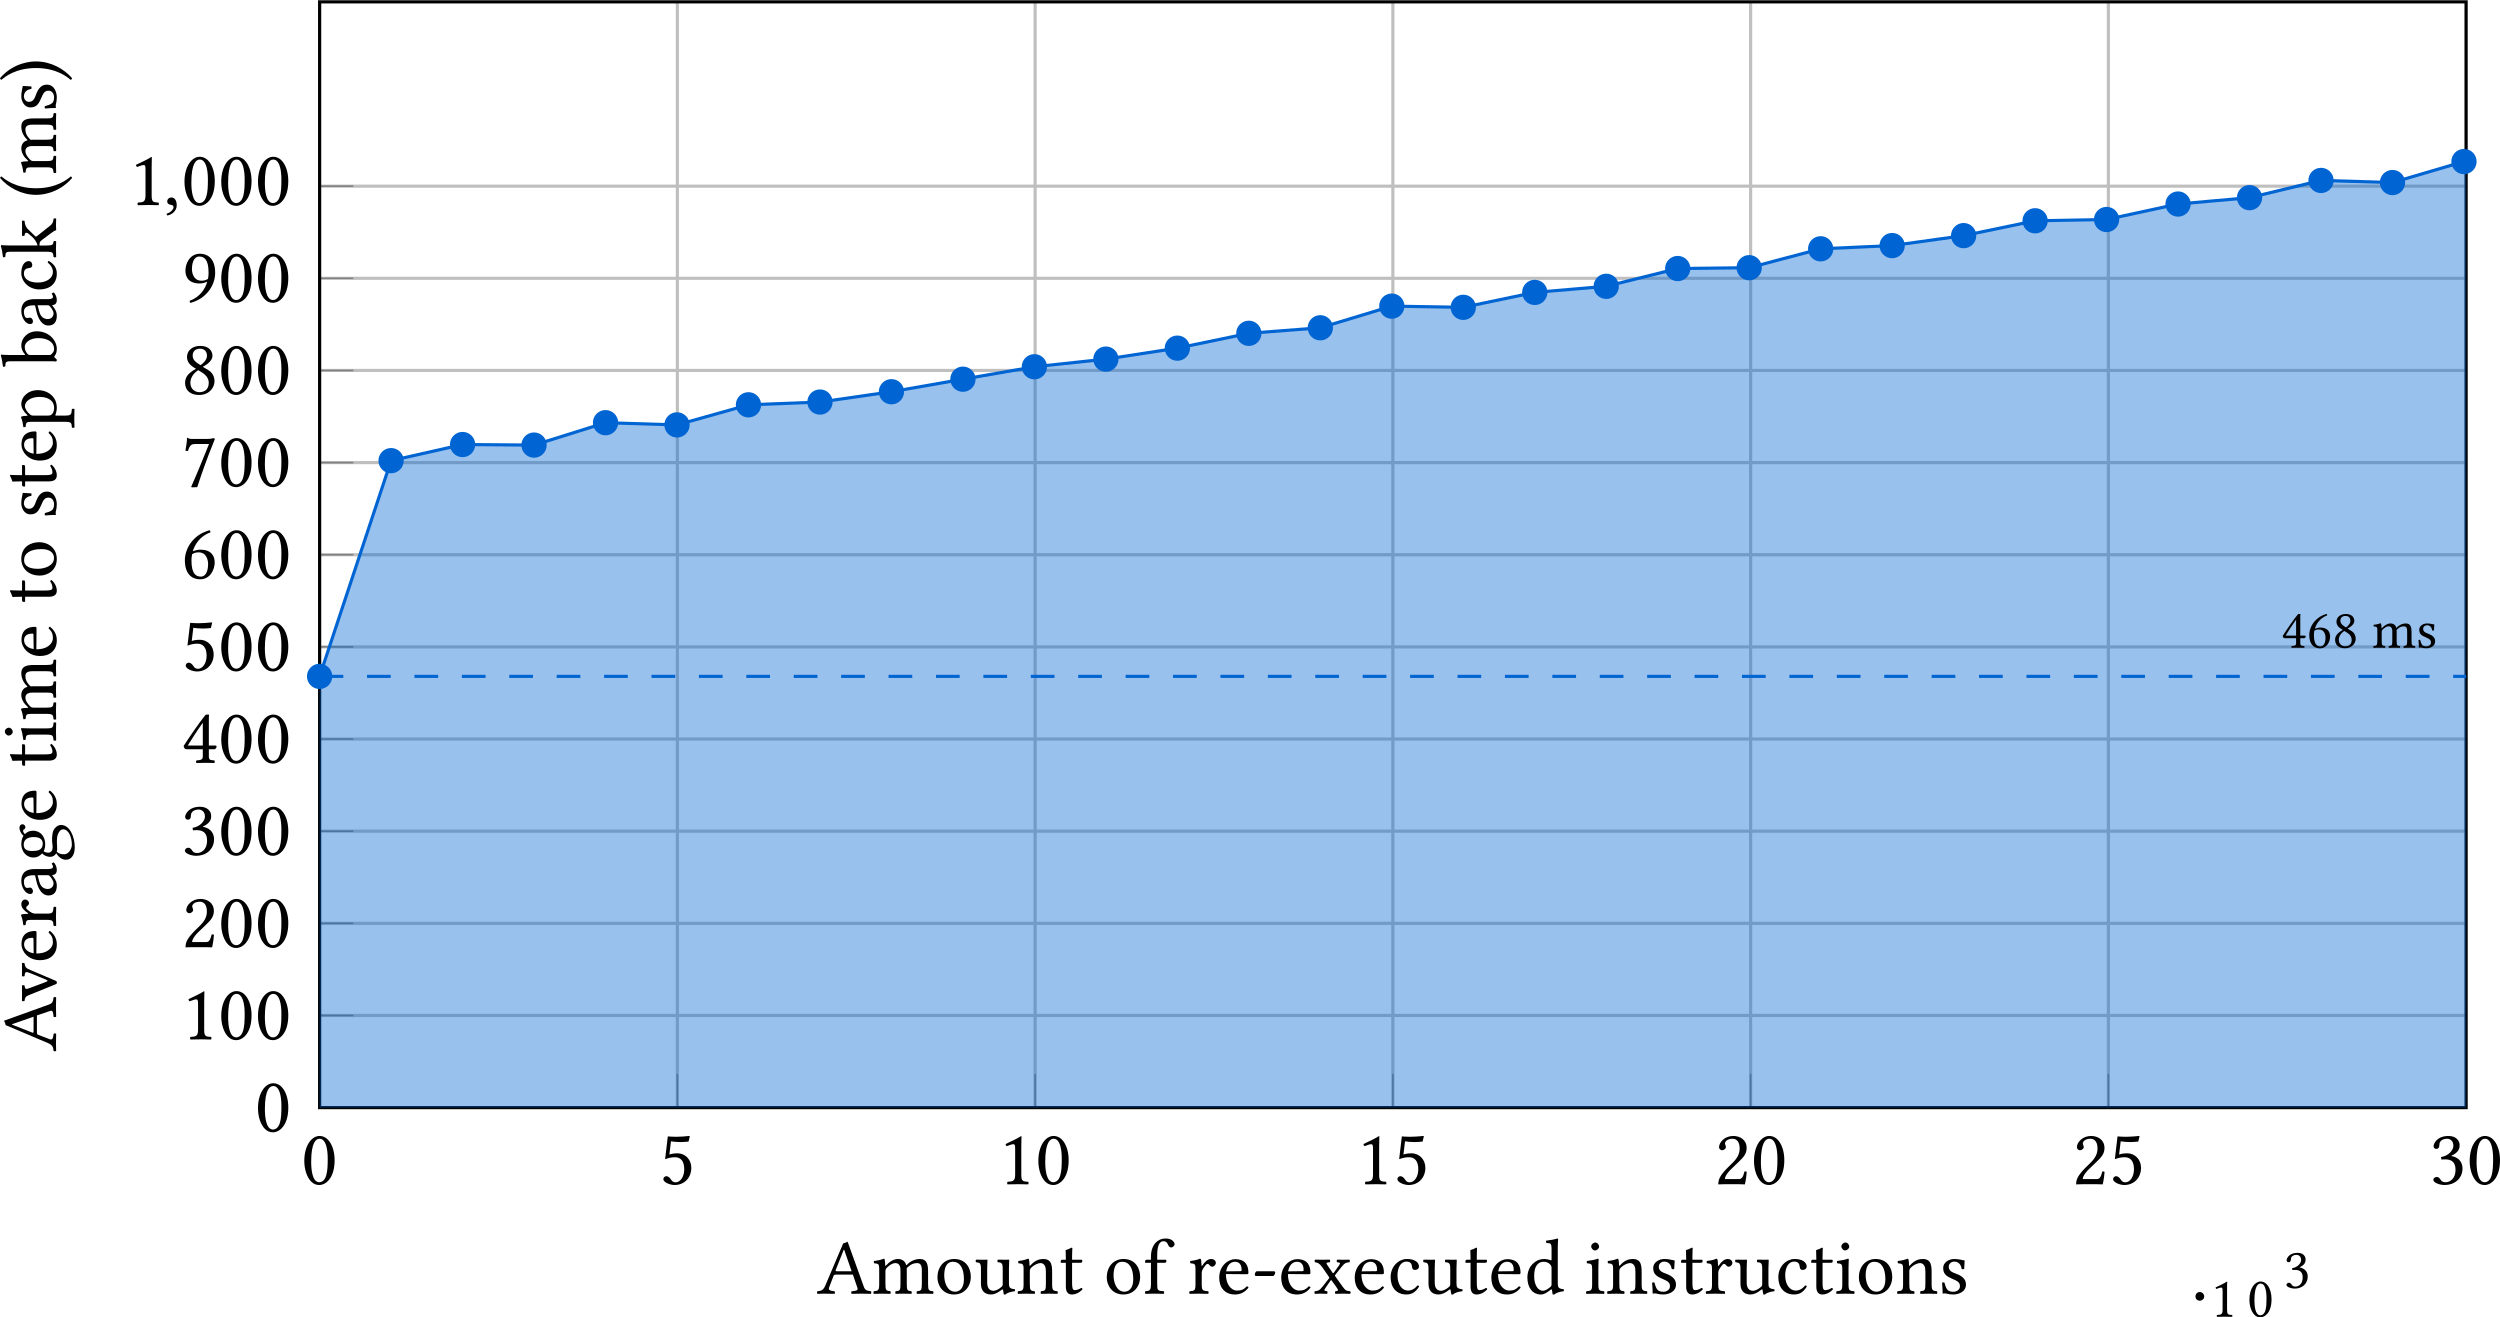 <?xml version="1.0" encoding="UTF-8" standalone="no"?>
<!-- Created with Inkscape (http://www.inkscape.org/) -->

<svg
   version="1.1"
   id="svg1"
   width="420.18"
   height="221.401"
   viewBox="0 0 420.18 221.401"
   xmlns="http://www.w3.org/2000/svg"
   xmlns:svg="http://www.w3.org/2000/svg">
  <defs
     id="defs1">
    <clipPath
       clipPathUnits="userSpaceOnUse"
       id="clipPath3">
      <path
         d="M 0,-141.767 H 270.644 V 281.188 H 0"
         transform="translate(-2.5000001e-6)"
         id="path3" />
    </clipPath>
    <clipPath
       clipPathUnits="userSpaceOnUse"
       id="clipPath5">
      <path
         d="M -141.732,0 V 139.421 H 412.376 V 0"
         transform="translate(-2.5000001e-6)"
         id="path5" />
    </clipPath>
    <clipPath
       clipPathUnits="userSpaceOnUse"
       id="clipPath7">
      <path
         d="M 0,-141.767 H 270.644 V 281.188 H 0"
         transform="translate(-2.5000001e-6)"
         id="path7" />
    </clipPath>
    <clipPath
       clipPathUnits="userSpaceOnUse"
       id="clipPath9">
      <path
         d="M -141.732,0 V 139.421 H 412.376 V 0"
         transform="translate(-2.5000001e-6)"
         id="path9" />
    </clipPath>
    <clipPath
       clipPathUnits="userSpaceOnUse"
       id="clipPath12">
      <path
         d="M 0,0 H 270.644 V 139.421 H 0 Z"
         transform="translate(-2.5000001e-6)"
         id="path12" />
    </clipPath>
    <clipPath
       clipPathUnits="userSpaceOnUse"
       id="clipPath36">
      <path
         d="M 0,0 H 270.644 V 139.421 H 0 Z"
         transform="translate(-2.5000001e-6)"
         id="path36" />
    </clipPath>
    <clipPath
       clipPathUnits="userSpaceOnUse"
       id="clipPath38">
      <path
         d="M 0,0 H 270.644 V 139.421 H 0 Z"
         transform="translate(-2.5000001e-6)"
         id="path38" />
    </clipPath>
    <clipPath
       clipPathUnits="userSpaceOnUse"
       id="clipPath40">
      <path
         d="M 0,0 H 270.644 V 139.421 H 0 Z"
         transform="matrix(1,0,0,-1,-247.258,57.973)"
         id="path40" />
    </clipPath>
  </defs>
  <g
     id="g1"
     transform="translate(-113.609,-112.908)">
    <path
       id="path2"
       d="M 0,0 V 139.421 M 45.107,0 V 139.421 M 90.215,0 V 139.421 M 135.322,0 V 139.421 M 180.429,0 V 139.421 M 225.537,0 V 139.421 M 270.644,0 v 139.421"
       style="fill:none;stroke:#bfbfbf;stroke-width:0.399;stroke-linecap:butt;stroke-linejoin:miter;stroke-miterlimit:10;stroke-dasharray:none;stroke-opacity:1"
       transform="matrix(1.333,0,0,-1.333,167.327,299.068)"
       clip-path="url(#clipPath3)" />
    <path
       id="path4"
       d="M 0,0 H 270.644 M 0,11.618 H 270.644 M 0,23.237 H 270.644 M 0,34.855 H 270.644 M 0,46.474 H 270.644 M 0,58.092 H 270.644 M 0,69.71 H 270.644 M 0,81.329 H 270.644 M 0,92.947 H 270.644 M 0,104.566 H 270.644 M 0,116.184 h 270.644"
       style="fill:none;stroke:#bfbfbf;stroke-width:0.399;stroke-linecap:butt;stroke-linejoin:miter;stroke-miterlimit:10;stroke-dasharray:none;stroke-opacity:1"
       transform="matrix(1.333,0,0,-1.333,167.327,299.068)"
       clip-path="url(#clipPath5)" />
    <path
       id="path6"
       d="M 0,0 V 4.253 M 45.107,0 V 4.253 M 90.215,0 V 4.253 M 135.322,0 V 4.253 M 180.429,0 V 4.253 M 225.537,0 V 4.253 M 270.644,0 v 4.253"
       style="fill:none;stroke:#808080;stroke-width:0.199;stroke-linecap:butt;stroke-linejoin:miter;stroke-miterlimit:10;stroke-dasharray:none;stroke-opacity:1"
       transform="matrix(1.333,0,0,-1.333,167.327,299.068)"
       clip-path="url(#clipPath7)" />
    <path
       id="path8"
       d="M 0,0 H 4.252 M 0,11.618 H 4.252 M 0,23.237 H 4.252 M 0,34.855 H 4.252 M 0,46.474 H 4.252 M 0,58.092 H 4.252 M 0,69.71 H 4.252 M 0,81.329 H 4.252 M 0,92.947 H 4.252 M 0,104.566 H 4.252 M 0,116.184 h 4.252"
       style="fill:none;stroke:#808080;stroke-width:0.199;stroke-linecap:butt;stroke-linejoin:miter;stroke-miterlimit:10;stroke-dasharray:none;stroke-opacity:1"
       transform="matrix(1.333,0,0,-1.333,167.327,299.068)"
       clip-path="url(#clipPath9)" />
    <path
       id="path10"
       d="M 0,0 V 139.421 H 270.644 V 0 Z"
       style="fill:none;stroke:#000000;stroke-width:0.399;stroke-linecap:butt;stroke-linejoin:miter;stroke-miterlimit:10;stroke-dasharray:none;stroke-opacity:1"
       transform="matrix(1.333,0,0,-1.333,167.327,299.068)" />
    <path
       id="path11"
       d="m 0,54.374 9.012,27.199 9.012,2.033 9.012,-0.07 9.012,2.823 9.012,-0.279 9.012,2.533 9.012,0.349 9.012,1.301 9.012,1.58 9.012,1.568 9.012,0.964 9.012,1.383 9.012,1.871 9.012,0.697 9.012,2.73 9.012,-0.151 9.012,1.882 9.012,0.767 9.012,2.242 9.012,0.105 9.012,2.382 9.012,0.407 9.012,1.255 9.012,1.871 9.012,0.163 9.012,1.952 9.012,0.802 9.012,2.173 9.012,-0.267 9.012,2.649 9.012,0.953 L 270.644,0 H 0 Z"
       style="fill:#0064d2;fill-opacity:0.4;fill-rule:nonzero;stroke:none"
       transform="matrix(1.333,0,0,-1.333,167.327,299.068)"
       clip-path="url(#clipPath12)" />
    <path
       id="path13"
       d="m 2.308,-5.73 c 0.176,0 0.328,0.059 0.445,0.176 0.316,0.258 0.586,1.008 0.586,2.344 0,0.914 -0.035,1.547 -0.176,2.051 -0.211,0.82 -0.703,0.914 -0.879,0.914 -0.926,0 -1.031,-1.711 -1.031,-2.578 0,-2.449 0.609,-2.906 1.055,-2.906 z m -0.035,5.836 c 0.762,0 1.934,-0.785 1.934,-3.129 0,-0.984 -0.246,-1.828 -0.68,-2.402 -0.258,-0.352 -0.68,-0.656 -1.219,-0.656 -0.984,0 -1.922,1.184 -1.922,3.152 0,1.066 0.328,2.062 0.879,2.613 0.281,0.281 0.621,0.422 1.008,0.422 z m 0,0"
       style="fill:#000000;fill-opacity:1;fill-rule:nonzero;stroke:none"
       aria-label="0"
       transform="matrix(1.333,0,0,1.333,164.239,311.937)" />
    <path
       id="path14"
       d="m 3.175,-1.887 c 0,0.949 -0.492,1.652 -1.09,1.652 -0.387,0 -0.516,-0.258 -0.656,-0.457 -0.129,-0.164 -0.305,-0.316 -0.516,-0.316 -0.188,0 -0.375,0.176 -0.375,0.375 0,0.398 0.844,0.738 1.418,0.738 1.23,0 2.109,-0.914 2.109,-2.168 0,-0.961 -0.668,-1.828 -1.781,-1.828 -0.434,0 -0.797,0.082 -0.984,0.152 l 0.199,-1.664 c 0.375,0.047 0.691,0.094 1.172,0.094 0.293,0 0.633,-0.023 1.043,-0.059 L 3.878,-6.047 3.808,-6.082 c -0.574,0.059 -1.113,0.105 -1.641,0.105 -0.363,0 -0.727,-0.023 -1.066,-0.047 L 0.761,-3.152 C 1.288,-3.351 1.663,-3.398 2.027,-3.398 c 0.645,0 1.148,0.434 1.148,1.512 z m 0,0"
       style="fill:#000000;fill-opacity:1;fill-rule:nonzero;stroke:none"
       aria-label="5"
       transform="matrix(1.333,0,0,1.333,224.38,311.937)" />
    <path
       id="path15"
       d="m 2.87,-1.219 v -3.457 c 0,-0.598 0.012,-1.207 0.023,-1.336 0,-0.047 -0.012,-0.047 -0.059,-0.047 -0.539,0.34 -1.078,0.586 -1.945,0.996 0.012,0.117 0.059,0.211 0.141,0.27 0.469,-0.188 0.68,-0.246 0.867,-0.246 0.176,0 0.199,0.234 0.199,0.574 v 3.246 c 0,0.832 -0.27,0.879 -0.961,0.914 -0.059,0.059 -0.059,0.27 0,0.328 C 1.628,0.012 1.98,1.25e-4 2.519,1.25e-4 c 0.48,0 0.715,0.012 1.219,0.023 0.059,-0.059 0.059,-0.27 0,-0.328 C 3.034,-0.34 2.87,-0.387 2.87,-1.219 Z m 4.072,-4.512 c 0.176,0 0.328,0.059 0.445,0.176 0.316,0.258 0.586,1.008 0.586,2.344 0,0.914 -0.035,1.547 -0.176,2.051 -0.211,0.82 -0.703,0.914 -0.879,0.914 -0.926,0 -1.031,-1.711 -1.031,-2.578 0,-2.449 0.609,-2.906 1.055,-2.906 z m -0.035,5.836 c 0.762,0 1.934,-0.785 1.934,-3.129 0,-0.984 -0.246,-1.828 -0.68,-2.402 -0.258,-0.352 -0.68,-0.656 -1.219,-0.656 -0.984,0 -1.922,1.184 -1.922,3.152 0,1.066 0.328,2.062 0.879,2.613 0.281,0.281 0.621,0.422 1.008,0.422 z m 0,0"
       style="fill:#000000;fill-opacity:1;fill-rule:nonzero;stroke:none"
       aria-label="10"
       transform="matrix(1.333,0,0,1.333,281.435,311.937)" />
    <path
       id="path16"
       d="m 2.872,-1.219 v -3.457 c 0,-0.598 0.012,-1.207 0.023,-1.336 0,-0.047 -0.012,-0.047 -0.059,-0.047 -0.539,0.34 -1.078,0.586 -1.945,0.996 0.012,0.117 0.059,0.211 0.141,0.27 0.469,-0.188 0.68,-0.246 0.867,-0.246 0.176,0 0.199,0.234 0.199,0.574 v 3.246 c 0,0.832 -0.27,0.879 -0.961,0.914 -0.059,0.059 -0.059,0.27 0,0.328 C 1.629,0.012 1.981,1.25e-4 2.52,1.25e-4 c 0.48,0 0.715,0.012 1.219,0.023 0.059,-0.059 0.059,-0.27 0,-0.328 C 3.036,-0.34 2.872,-0.387 2.872,-1.219 Z m 4.937,-0.668 c 0,0.949 -0.492,1.652 -1.09,1.652 -0.387,0 -0.516,-0.258 -0.656,-0.457 -0.129,-0.164 -0.305,-0.316 -0.516,-0.316 -0.188,0 -0.375,0.176 -0.375,0.375 0,0.398 0.844,0.738 1.418,0.738 1.23,0 2.109,-0.914 2.109,-2.168 0,-0.961 -0.668,-1.828 -1.781,-1.828 -0.434,0 -0.797,0.082 -0.984,0.152 l 0.199,-1.664 c 0.375,0.047 0.691,0.094 1.172,0.094 0.293,0 0.633,-0.023 1.043,-0.059 L 8.511,-6.047 8.441,-6.082 c -0.574,0.059 -1.113,0.105 -1.641,0.105 -0.363,0 -0.727,-0.023 -1.066,-0.047 l -0.34,2.871 c 0.527,-0.199 0.902,-0.246 1.266,-0.246 0.645,0 1.148,0.434 1.148,1.512 z m 0,0"
       style="fill:#000000;fill-opacity:1;fill-rule:nonzero;stroke:none"
       aria-label="15"
       transform="matrix(1.333,0,0,1.333,341.577,311.937)" />
    <path
       id="path17"
       d="m 0.609,-4.664 c 0,0.211 0.188,0.387 0.398,0.387 0.164,0 0.469,-0.176 0.469,-0.398 0,-0.07 -0.023,-0.141 -0.047,-0.211 -0.012,-0.059 -0.07,-0.152 -0.07,-0.234 0,-0.246 0.258,-0.609 0.984,-0.609 0.352,0 0.867,0.246 0.867,1.207 0,0.633 -0.234,1.16 -0.82,1.758 l -0.738,0.727 c -0.973,0.996 -1.137,1.477 -1.137,2.062 0,0 0.516,-0.023 0.832,-0.023 H 3.094 c 0.316,0 0.773,0.023 0.773,0.023 0.129,-0.527 0.223,-1.277 0.234,-1.582 -0.059,-0.047 -0.188,-0.07 -0.281,-0.047 -0.176,0.703 -0.34,0.961 -0.703,0.961 H 1.348 c 0,-0.48 0.68,-1.16 0.738,-1.207 l 1.008,-0.973 c 0.562,-0.539 0.996,-0.984 0.996,-1.734 0,-1.078 -0.879,-1.523 -1.688,-1.523 -1.102,0 -1.793,0.82 -1.793,1.418 z m 6.331,-1.066 c 0.176,0 0.328,0.059 0.445,0.176 0.316,0.258 0.586,1.008 0.586,2.344 0,0.914 -0.035,1.547 -0.176,2.051 -0.211,0.82 -0.703,0.914 -0.879,0.914 -0.926,0 -1.031,-1.711 -1.031,-2.578 0,-2.449 0.609,-2.906 1.055,-2.906 z m -0.035,5.836 c 0.762,0 1.934,-0.785 1.934,-3.129 0,-0.984 -0.246,-1.828 -0.68,-2.402 -0.258,-0.352 -0.68,-0.656 -1.219,-0.656 -0.984,0 -1.922,1.184 -1.922,3.152 0,1.066 0.328,2.062 0.879,2.613 0.281,0.281 0.621,0.422 1.008,0.422 z m 0,0"
       style="fill:#000000;fill-opacity:1;fill-rule:nonzero;stroke:none"
       aria-label="20"
       transform="matrix(1.333,0,0,1.333,401.719,311.937)" />
    <path
       id="path18"
       d="m 0.611,-4.664 c 0,0.211 0.188,0.387 0.398,0.387 0.164,0 0.469,-0.176 0.469,-0.398 0,-0.07 -0.023,-0.141 -0.047,-0.211 -0.012,-0.059 -0.07,-0.152 -0.07,-0.234 0,-0.246 0.258,-0.609 0.984,-0.609 0.352,0 0.867,0.246 0.867,1.207 0,0.633 -0.234,1.16 -0.82,1.758 l -0.738,0.727 c -0.973,0.996 -1.137,1.477 -1.137,2.062 0,0 0.516,-0.023 0.832,-0.023 h 1.746 c 0.316,0 0.773,0.023 0.773,0.023 0.129,-0.527 0.223,-1.277 0.234,-1.582 -0.059,-0.047 -0.188,-0.07 -0.281,-0.047 -0.176,0.703 -0.34,0.961 -0.703,0.961 H 1.349 c 0,-0.48 0.68,-1.16 0.738,-1.207 l 1.008,-0.973 c 0.562,-0.539 0.996,-0.984 0.996,-1.734 0,-1.078 -0.879,-1.523 -1.688,-1.523 -1.102,0 -1.793,0.82 -1.793,1.418 z m 7.198,2.777 c 0,0.949 -0.492,1.652 -1.09,1.652 -0.387,0 -0.516,-0.258 -0.656,-0.457 -0.129,-0.164 -0.305,-0.316 -0.516,-0.316 -0.188,0 -0.375,0.176 -0.375,0.375 0,0.398 0.844,0.738 1.418,0.738 1.23,0 2.109,-0.914 2.109,-2.168 0,-0.961 -0.668,-1.828 -1.781,-1.828 -0.434,0 -0.797,0.082 -0.984,0.152 l 0.199,-1.664 c 0.375,0.047 0.691,0.094 1.172,0.094 0.293,0 0.633,-0.023 1.043,-0.059 L 8.512,-6.047 8.442,-6.082 c -0.574,0.059 -1.113,0.105 -1.641,0.105 -0.363,0 -0.727,-0.023 -1.066,-0.047 l -0.34,2.871 c 0.527,-0.199 0.902,-0.246 1.266,-0.246 0.645,0 1.148,0.434 1.148,1.512 z m 0,0"
       style="fill:#000000;fill-opacity:1;fill-rule:nonzero;stroke:none"
       aria-label="25"
       transform="matrix(1.333,0,0,1.333,461.861,311.937)" />
    <path
       id="path19"
       d="m 2.144,-5.73 c 0.422,0 0.82,0.258 0.82,0.902 0,0.492 -0.574,1.266 -1.559,1.406 l 0.047,0.316 c 0.176,-0.023 0.352,-0.023 0.48,-0.023 0.562,0 1.301,0.164 1.301,1.289 0,1.324 -0.879,1.594 -1.23,1.594 -0.504,0 -0.598,-0.234 -0.715,-0.41 -0.105,-0.141 -0.234,-0.258 -0.434,-0.258 -0.211,0 -0.422,0.188 -0.422,0.352 0,0.398 0.844,0.668 1.441,0.668 1.184,0 2.238,-0.773 2.238,-2.086 0,-1.09 -0.82,-1.477 -1.406,-1.57 l -0.012,-0.023 c 0.82,-0.387 1.055,-0.797 1.055,-1.324 0,-0.305 -0.07,-0.539 -0.316,-0.785 -0.211,-0.223 -0.562,-0.398 -1.078,-0.398 -1.465,0 -1.887,0.961 -1.887,1.289 0,0.141 0.094,0.34 0.34,0.34 0.352,0 0.387,-0.328 0.387,-0.516 0,-0.645 0.691,-0.762 0.949,-0.762 z m 4.796,0 c 0.176,0 0.328,0.059 0.445,0.176 0.316,0.258 0.586,1.008 0.586,2.344 0,0.914 -0.035,1.547 -0.176,2.051 -0.211,0.82 -0.703,0.914 -0.879,0.914 -0.926,0 -1.031,-1.711 -1.031,-2.578 0,-2.449 0.609,-2.906 1.055,-2.906 z m -0.035,5.836 c 0.762,0 1.934,-0.785 1.934,-3.129 0,-0.984 -0.246,-1.828 -0.68,-2.402 -0.258,-0.352 -0.68,-0.656 -1.219,-0.656 -0.984,0 -1.922,1.184 -1.922,3.152 0,1.066 0.328,2.062 0.879,2.613 0.281,0.281 0.621,0.422 1.008,0.422 z m 0,0"
       style="fill:#000000;fill-opacity:1;fill-rule:nonzero;stroke:none"
       aria-label="30"
       transform="matrix(1.333,0,0,1.333,522.004,311.937)" />
    <g
       id="g19"
       aria-label="·10&#10;3"
       transform="matrix(1.333,0,0,1.333,481.669,334.215)">
      <path
         id="path20"
         d="m 1.804,-2.555 c 0,-0.305 -0.258,-0.562 -0.562,-0.562 -0.293,0 -0.539,0.246 -0.539,0.562 0,0.387 0.328,0.539 0.539,0.539 0.211,0 0.562,-0.164 0.562,-0.539 z m 0,0"
         style="fill:#000000;fill-opacity:1;fill-rule:nonzero;stroke:none" />
      <path
         id="path21"
         d="M 4.686,-0.89 V -3.41 c 0,-0.445 0,-0.879 0.023,-0.973 0,-0.047 -0.023,-0.047 -0.047,-0.047 -0.398,0.258 -0.785,0.434 -1.43,0.738 0.023,0.07 0.047,0.152 0.117,0.188 0.328,-0.141 0.492,-0.176 0.633,-0.176 0.117,0 0.141,0.176 0.141,0.422 v 2.367 c 0,0.609 -0.199,0.645 -0.703,0.668 -0.047,0.035 -0.047,0.199 0,0.234 0.352,0 0.621,-0.012 1.008,-0.012 0.352,0 0.527,0.012 0.891,0.012 0.047,-0.035 0.047,-0.199 0,-0.234 -0.516,-0.023 -0.633,-0.059 -0.633,-0.668 z M 8.911,-4.183 c 0.129,0 0.246,0.047 0.328,0.117 0.223,0.199 0.422,0.75 0.422,1.723 0,0.668 -0.023,1.125 -0.129,1.5 -0.152,0.598 -0.516,0.656 -0.645,0.656 -0.68,0 -0.75,-1.242 -0.75,-1.875 0,-1.793 0.445,-2.121 0.773,-2.121 z m -0.023,4.254 c 0.551,0 1.406,-0.562 1.406,-2.273 0,-0.727 -0.176,-1.336 -0.492,-1.758 -0.188,-0.258 -0.492,-0.48 -0.891,-0.48 -0.715,0 -1.406,0.855 -1.406,2.297 0,0.785 0.246,1.512 0.645,1.91 0.199,0.211 0.445,0.305 0.738,0.305 z M 13.426,-7.799 c 0.305,0 0.598,0.188 0.598,0.656 0,0.363 -0.422,0.926 -1.137,1.02 l 0.035,0.234 c 0.117,-0.012 0.246,-0.012 0.34,-0.012 0.422,0 0.961,0.117 0.961,0.938 0,0.973 -0.645,1.16 -0.902,1.16 -0.375,0 -0.434,-0.164 -0.527,-0.293 -0.07,-0.105 -0.164,-0.188 -0.316,-0.188 -0.152,0 -0.305,0.141 -0.305,0.258 0,0.281 0.609,0.48 1.055,0.48 0.867,0 1.629,-0.562 1.629,-1.523 0,-0.785 -0.586,-1.066 -1.02,-1.148 l -0.012,-0.012 c 0.598,-0.281 0.762,-0.586 0.762,-0.973 0,-0.211 -0.047,-0.387 -0.223,-0.574 -0.152,-0.152 -0.41,-0.281 -0.785,-0.281 -1.078,0 -1.383,0.703 -1.383,0.938 0,0.105 0.07,0.246 0.246,0.246 0.258,0 0.293,-0.234 0.293,-0.375 0,-0.469 0.492,-0.551 0.691,-0.551 z m 0,0"
         style="fill:#000000;fill-opacity:1;fill-rule:nonzero;stroke:none" />
    </g>
    <path
       id="path22"
       d="m 2.308,-5.732 c 0.176,0 0.328,0.059 0.445,0.176 0.316,0.258 0.586,1.008 0.586,2.344 0,0.914 -0.035,1.547 -0.176,2.051 C 2.953,-0.341 2.461,-0.247 2.285,-0.247 c -0.926,0 -1.031,-1.711 -1.031,-2.578 0,-2.449 0.609,-2.906 1.055,-2.906 z m -0.035,5.836 c 0.762,0 1.934,-0.785 1.934,-3.129 0,-0.984 -0.246,-1.828 -0.68,-2.402 -0.258,-0.352 -0.68,-0.656 -1.219,-0.656 -0.984,0 -1.922,1.184 -1.922,3.152 0,1.066 0.328,2.063 0.879,2.613 0.281,0.281 0.621,0.422 1.008,0.422 z m 0,0"
       style="fill:#000000;fill-opacity:1;fill-rule:nonzero;stroke:none"
       aria-label="0"
       transform="matrix(1.333,0,0,1.333,156.457,303.08)" />
    <path
       id="path23"
       d="m 2.87,-1.217 v -3.457 c 0,-0.598 0.012,-1.207 0.023,-1.336 0,-0.047 -0.012,-0.047 -0.059,-0.047 -0.539,0.34 -1.078,0.586 -1.945,0.996 0.012,0.117 0.059,0.211 0.141,0.27 0.469,-0.188 0.68,-0.246 0.867,-0.246 0.176,0 0.199,0.234 0.199,0.574 v 3.246 c 0,0.832 -0.27,0.879 -0.961,0.914 -0.059,0.059 -0.059,0.27 0,0.328 0.492,-0.012 0.844,-0.023 1.383,-0.023 0.48,0 0.715,0.012 1.219,0.023 0.059,-0.059 0.059,-0.27 0,-0.328 -0.703,-0.035 -0.867,-0.082 -0.867,-0.914 z m 4.072,-4.512 c 0.176,0 0.328,0.059 0.445,0.176 0.316,0.258 0.586,1.008 0.586,2.344 0,0.914 -0.035,1.547 -0.176,2.051 -0.211,0.82 -0.703,0.914 -0.879,0.914 -0.926,0 -1.031,-1.711 -1.031,-2.578 0,-2.449 0.609,-2.906 1.055,-2.906 z M 6.907,0.107 c 0.762,0 1.934,-0.785 1.934,-3.129 0,-0.984 -0.246,-1.828 -0.68,-2.402 -0.258,-0.352 -0.68,-0.656 -1.219,-0.656 -0.984,0 -1.922,1.184 -1.922,3.152 0,1.066 0.328,2.063 0.879,2.613 0.281,0.281 0.621,0.422 1.008,0.422 z m 4.667,-5.836 c 0.176,0 0.328,0.059 0.445,0.176 0.316,0.258 0.586,1.008 0.586,2.344 0,0.914 -0.035,1.547 -0.176,2.051 -0.211,0.82 -0.703,0.914 -0.879,0.914 -0.926,0 -1.031,-1.711 -1.031,-2.578 0,-2.449 0.609,-2.906 1.055,-2.906 z m -0.035,5.836 c 0.762,0 1.934,-0.785 1.934,-3.129 0,-0.984 -0.246,-1.828 -0.68,-2.402 -0.258,-0.352 -0.68,-0.656 -1.219,-0.656 -0.984,0 -1.922,1.184 -1.922,3.152 0,1.066 0.328,2.063 0.879,2.613 0.281,0.281 0.621,0.422 1.008,0.422 z m 0,0"
       style="fill:#000000;fill-opacity:1;fill-rule:nonzero;stroke:none"
       aria-label="100"
       transform="matrix(1.333,0,0,1.333,144.103,287.588)" />
    <path
       id="path24"
       d="m 0.609,-4.664 c 0,0.211 0.188,0.387 0.398,0.387 0.164,0 0.469,-0.176 0.469,-0.398 0,-0.07 -0.023,-0.141 -0.047,-0.211 -0.012,-0.059 -0.07,-0.152 -0.07,-0.234 0,-0.246 0.258,-0.609 0.984,-0.609 0.352,0 0.867,0.246 0.867,1.207 0,0.633 -0.234,1.16 -0.82,1.758 l -0.738,0.727 c -0.973,0.996 -1.137,1.477 -1.137,2.062 0,0 0.516,-0.023 0.832,-0.023 h 1.746 c 0.316,0 0.773,0.023 0.773,0.023 0.129,-0.527 0.223,-1.277 0.234,-1.582 -0.059,-0.047 -0.188,-0.07 -0.281,-0.047 -0.176,0.703 -0.34,0.961 -0.703,0.961 H 1.347 c 0,-0.48 0.68,-1.16 0.738,-1.207 l 1.008,-0.973 c 0.562,-0.539 0.996,-0.984 0.996,-1.734 0,-1.078 -0.879,-1.523 -1.688,-1.523 -1.102,0 -1.793,0.82 -1.793,1.418 z M 6.943,-5.73 c 0.176,0 0.328,0.059 0.445,0.176 0.316,0.258 0.586,1.008 0.586,2.344 0,0.914 -0.035,1.547 -0.176,2.051 -0.211,0.82 -0.703,0.914 -0.879,0.914 -0.926,0 -1.031,-1.711 -1.031,-2.578 0,-2.449 0.609,-2.906 1.055,-2.906 z M 6.907,0.106 c 0.762,0 1.934,-0.785 1.934,-3.129 0,-0.984 -0.246,-1.828 -0.68,-2.402 -0.258,-0.352 -0.68,-0.656 -1.219,-0.656 -0.984,0 -1.922,1.184 -1.922,3.152 0,1.066 0.328,2.062 0.879,2.613 0.281,0.281 0.621,0.422 1.008,0.422 z m 4.667,-5.836 c 0.176,0 0.328,0.059 0.445,0.176 0.316,0.258 0.586,1.008 0.586,2.344 0,0.914 -0.035,1.547 -0.176,2.051 -0.211,0.82 -0.703,0.914 -0.879,0.914 -0.926,0 -1.031,-1.711 -1.031,-2.578 0,-2.449 0.609,-2.906 1.055,-2.906 z m -0.035,5.836 c 0.762,0 1.934,-0.785 1.934,-3.129 0,-0.984 -0.246,-1.828 -0.68,-2.402 -0.258,-0.352 -0.68,-0.656 -1.219,-0.656 -0.984,0 -1.922,1.184 -1.922,3.152 0,1.066 0.328,2.062 0.879,2.613 0.281,0.281 0.621,0.422 1.008,0.422 z m 0,0"
       style="fill:#000000;fill-opacity:1;fill-rule:nonzero;stroke:none"
       aria-label="200"
       transform="matrix(1.333,0,0,1.333,144.103,272.097)" />
    <path
       id="path25"
       d="m 2.144,-5.731 c 0.422,0 0.82,0.258 0.82,0.902 0,0.492 -0.574,1.266 -1.559,1.406 l 0.047,0.316 c 0.176,-0.023 0.352,-0.023 0.48,-0.023 0.562,0 1.301,0.164 1.301,1.289 0,1.324 -0.879,1.594 -1.23,1.594 -0.504,0 -0.598,-0.234 -0.715,-0.41 -0.105,-0.141 -0.234,-0.258 -0.434,-0.258 -0.211,0 -0.422,0.188 -0.422,0.352 0,0.398 0.844,0.668 1.441,0.668 1.184,0 2.238,-0.773 2.238,-2.086 0,-1.09 -0.82,-1.477 -1.406,-1.57 l -0.012,-0.023 c 0.82,-0.387 1.055,-0.797 1.055,-1.324 0,-0.305 -0.07,-0.539 -0.316,-0.785 -0.211,-0.223 -0.562,-0.398 -1.078,-0.398 -1.465,0 -1.887,0.961 -1.887,1.289 0,0.141 0.094,0.34 0.34,0.34 0.352,0 0.387,-0.328 0.387,-0.516 0,-0.645 0.691,-0.762 0.949,-0.762 z m 4.799,0 c 0.176,0 0.328,0.059 0.445,0.176 0.316,0.258 0.586,1.008 0.586,2.344 0,0.914 -0.035,1.547 -0.176,2.051 -0.211,0.82 -0.703,0.914 -0.879,0.914 -0.926,0 -1.031,-1.711 -1.031,-2.578 0,-2.449 0.609,-2.906 1.055,-2.906 z M 6.907,0.105 c 0.762,0 1.934,-0.785 1.934,-3.129 0,-0.984 -0.246,-1.828 -0.68,-2.402 -0.258,-0.352 -0.68,-0.656 -1.219,-0.656 -0.984,0 -1.922,1.184 -1.922,3.152 0,1.066 0.328,2.062 0.879,2.613 0.281,0.281 0.621,0.422 1.008,0.422 z m 4.667,-5.836 c 0.176,0 0.328,0.059 0.445,0.176 0.316,0.258 0.586,1.008 0.586,2.344 0,0.914 -0.035,1.547 -0.176,2.051 -0.211,0.82 -0.703,0.914 -0.879,0.914 -0.926,0 -1.031,-1.711 -1.031,-2.578 0,-2.449 0.609,-2.906 1.055,-2.906 z m -0.035,5.836 c 0.762,0 1.934,-0.785 1.934,-3.129 0,-0.984 -0.246,-1.828 -0.68,-2.402 -0.258,-0.352 -0.68,-0.656 -1.219,-0.656 -0.984,0 -1.922,1.184 -1.922,3.152 0,1.066 0.328,2.062 0.879,2.613 0.281,0.281 0.621,0.422 1.008,0.422 z m 0,0"
       style="fill:#000000;fill-opacity:1;fill-rule:nonzero;stroke:none"
       aria-label="300"
       transform="matrix(1.333,0,0,1.333,144.103,256.607)" />
    <path
       id="path26"
       d="m 2.694,-5.05 v 2.871 H 0.796 C 1.3,-2.999 2.015,-4.112 2.694,-5.05 Z m 1.594,2.871 H 3.456 v -2.906 c 0,-0.504 0,-0.891 0.023,-0.973 l -0.023,-0.023 H 3.14 c -0.07,0 -0.117,0.07 -0.164,0.117 -0.621,0.762 -1.781,2.414 -2.695,3.832 0.023,0.152 0.082,0.422 0.387,0.422 H 2.694 v 0.914 c 0,0.457 -0.375,0.457 -0.797,0.492 -0.07,0.059 -0.07,0.27 0,0.328 0.316,-0.012 0.715,-0.023 1.172,-0.023 0.387,0 0.762,0.012 1.078,0.023 0.07,-0.059 0.07,-0.27 0,-0.328 -0.48,-0.047 -0.691,-0.023 -0.691,-0.492 V -1.71 h 0.691 c 0.141,0 0.281,-0.188 0.281,-0.316 0,-0.094 -0.035,-0.152 -0.141,-0.152 z m 2.654,-3.551 c 0.176,0 0.328,0.059 0.445,0.176 0.316,0.258 0.586,1.008 0.586,2.344 0,0.914 -0.035,1.547 -0.176,2.051 -0.211,0.82 -0.703,0.914 -0.879,0.914 -0.926,0 -1.031,-1.711 -1.031,-2.578 0,-2.449 0.609,-2.906 1.055,-2.906 z M 6.907,0.106 c 0.762,0 1.934,-0.785 1.934,-3.129 0,-0.984 -0.246,-1.828 -0.68,-2.402 -0.258,-0.352 -0.68,-0.656 -1.219,-0.656 -0.984,0 -1.922,1.184 -1.922,3.152 0,1.066 0.328,2.063 0.879,2.613 0.281,0.281 0.621,0.422 1.008,0.422 z m 4.667,-5.836 c 0.176,0 0.328,0.059 0.445,0.176 0.316,0.258 0.586,1.008 0.586,2.344 0,0.914 -0.035,1.547 -0.176,2.051 -0.211,0.82 -0.703,0.914 -0.879,0.914 -0.926,0 -1.031,-1.711 -1.031,-2.578 0,-2.449 0.609,-2.906 1.055,-2.906 z m -0.035,5.836 c 0.762,0 1.934,-0.785 1.934,-3.129 0,-0.984 -0.246,-1.828 -0.68,-2.402 -0.258,-0.352 -0.68,-0.656 -1.219,-0.656 -0.984,0 -1.922,1.184 -1.922,3.152 0,1.066 0.328,2.063 0.879,2.613 0.281,0.281 0.621,0.422 1.008,0.422 z m 0,0"
       style="fill:#000000;fill-opacity:1;fill-rule:nonzero;stroke:none"
       aria-label="400"
       transform="matrix(1.333,0,0,1.333,144.103,241.116)" />
    <path
       id="path27"
       d="m 3.175,-1.886 c 0,0.949 -0.492,1.652 -1.09,1.652 -0.387,0 -0.516,-0.258 -0.656,-0.457 -0.129,-0.164 -0.305,-0.316 -0.516,-0.316 -0.188,0 -0.375,0.176 -0.375,0.375 0,0.398 0.844,0.738 1.418,0.738 1.23,0 2.109,-0.914 2.109,-2.168 0,-0.961 -0.668,-1.828 -1.781,-1.828 -0.434,0 -0.797,0.082 -0.984,0.152 l 0.199,-1.664 c 0.375,0.047 0.691,0.094 1.172,0.094 0.293,0 0.633,-0.023 1.043,-0.059 l 0.164,-0.68 -0.07,-0.035 c -0.574,0.059 -1.113,0.105 -1.641,0.105 -0.363,0 -0.727,-0.023 -1.066,-0.047 L 0.761,-3.152 C 1.288,-3.351 1.663,-3.398 2.027,-3.398 c 0.645,0 1.148,0.434 1.148,1.512 z m 3.768,-3.844 c 0.176,0 0.328,0.059 0.445,0.176 0.316,0.258 0.586,1.008 0.586,2.344 0,0.914 -0.035,1.547 -0.176,2.051 -0.211,0.82 -0.703,0.914 -0.879,0.914 -0.926,0 -1.031,-1.711 -1.031,-2.578 0,-2.449 0.609,-2.906 1.055,-2.906 z M 6.907,0.106 c 0.762,0 1.934,-0.785 1.934,-3.129 0,-0.984 -0.246,-1.828 -0.68,-2.402 -0.258,-0.352 -0.68,-0.656 -1.219,-0.656 -0.984,0 -1.922,1.184 -1.922,3.152 0,1.066 0.328,2.062 0.879,2.613 0.281,0.281 0.621,0.422 1.008,0.422 z m 4.667,-5.836 c 0.176,0 0.328,0.059 0.445,0.176 0.316,0.258 0.586,1.008 0.586,2.344 0,0.914 -0.035,1.547 -0.176,2.051 -0.211,0.82 -0.703,0.914 -0.879,0.914 -0.926,0 -1.031,-1.711 -1.031,-2.578 0,-2.449 0.609,-2.906 1.055,-2.906 z m -0.035,5.836 c 0.762,0 1.934,-0.785 1.934,-3.129 0,-0.984 -0.246,-1.828 -0.68,-2.402 -0.258,-0.352 -0.68,-0.656 -1.219,-0.656 -0.984,0 -1.922,1.184 -1.922,3.152 0,1.066 0.328,2.062 0.879,2.613 0.281,0.281 0.621,0.422 1.008,0.422 z m 0,0"
       style="fill:#000000;fill-opacity:1;fill-rule:nonzero;stroke:none"
       aria-label="500"
       transform="matrix(1.333,0,0,1.333,144.103,225.624)" />
    <path
       id="path28"
       d="m 1.347,-3.059 c 0.328,-0.223 0.656,-0.234 0.82,-0.234 0.984,0 1.195,0.961 1.195,1.465 0,1.09 -0.41,1.594 -0.902,1.594 -0.633,0 -1.195,-0.34 -1.195,-2.051 0,-0.223 0.023,-0.48 0.082,-0.773 z m 0.082,-0.363 c 0.27,-0.902 0.914,-1.91 2.238,-2.402 0,-0.117 -0.047,-0.211 -0.117,-0.258 -1.008,0.293 -1.629,0.715 -2.191,1.359 -0.609,0.715 -0.926,1.629 -0.926,2.414 0,2.016 1.148,2.414 1.922,2.414 1.301,0 1.84,-1.266 1.84,-2.121 0,-0.855 -0.457,-1.617 -1.816,-1.617 -0.258,0 -0.645,0.082 -0.949,0.211 z M 6.943,-5.731 c 0.176,0 0.328,0.059 0.445,0.176 0.316,0.258 0.586,1.008 0.586,2.344 0,0.914 -0.035,1.547 -0.176,2.051 -0.211,0.82 -0.703,0.914 -0.879,0.914 -0.926,0 -1.031,-1.711 -1.031,-2.578 0,-2.449 0.609,-2.906 1.055,-2.906 z M 6.907,0.105 c 0.762,0 1.934,-0.785 1.934,-3.129 0,-0.984 -0.246,-1.828 -0.68,-2.402 -0.258,-0.352 -0.68,-0.656 -1.219,-0.656 -0.984,0 -1.922,1.184 -1.922,3.152 0,1.066 0.328,2.062 0.879,2.613 0.281,0.281 0.621,0.422 1.008,0.422 z m 4.667,-5.836 c 0.176,0 0.328,0.059 0.445,0.176 0.316,0.258 0.586,1.008 0.586,2.344 0,0.914 -0.035,1.547 -0.176,2.051 -0.211,0.82 -0.703,0.914 -0.879,0.914 -0.926,0 -1.031,-1.711 -1.031,-2.578 0,-2.449 0.609,-2.906 1.055,-2.906 z m -0.035,5.836 c 0.762,0 1.934,-0.785 1.934,-3.129 0,-0.984 -0.246,-1.828 -0.68,-2.402 -0.258,-0.352 -0.68,-0.656 -1.219,-0.656 -0.984,0 -1.922,1.184 -1.922,3.152 0,1.066 0.328,2.062 0.879,2.613 0.281,0.281 0.621,0.422 1.008,0.422 z m 0,0"
       style="fill:#000000;fill-opacity:1;fill-rule:nonzero;stroke:none"
       aria-label="600"
       transform="matrix(1.333,0,0,1.333,144.103,210.133)" />
    <path
       id="path29"
       d="m 1.698,-5.331 h 1.781 c -0.785,1.934 -1.57,3.879 -2.25,5.391 l 0.082,0.07 0.68,-0.023 C 2.554,-1.592 3.105,-3.245 4.218,-5.963 L 4.066,-6.081 c -0.176,0.047 -0.387,0.105 -0.773,0.105 H 1.241 c -0.34,0 -0.316,-0.105 -0.492,-0.141 -0.035,0 -0.047,0 -0.047,0.035 0,0.469 -0.117,1.066 -0.199,1.594 0.117,0.023 0.211,0.035 0.328,0.023 0.211,-0.797 0.539,-0.867 0.867,-0.867 z m 5.244,-0.398 c 0.176,0 0.328,0.059 0.445,0.176 0.316,0.258 0.586,1.008 0.586,2.344 0,0.914 -0.035,1.547 -0.176,2.051 -0.211,0.82 -0.703,0.914 -0.879,0.914 -0.926,0 -1.031,-1.711 -1.031,-2.578 0,-2.449 0.609,-2.906 1.055,-2.906 z M 6.907,0.107 c 0.762,0 1.934,-0.785 1.934,-3.129 0,-0.984 -0.246,-1.828 -0.68,-2.402 -0.258,-0.352 -0.68,-0.656 -1.219,-0.656 -0.984,0 -1.922,1.184 -1.922,3.152 0,1.066 0.328,2.063 0.879,2.613 0.281,0.281 0.621,0.422 1.008,0.422 z m 4.667,-5.836 c 0.176,0 0.328,0.059 0.445,0.176 0.316,0.258 0.586,1.008 0.586,2.344 0,0.914 -0.035,1.547 -0.176,2.051 -0.211,0.82 -0.703,0.914 -0.879,0.914 -0.926,0 -1.031,-1.711 -1.031,-2.578 0,-2.449 0.609,-2.906 1.055,-2.906 z m -0.035,5.836 c 0.762,0 1.934,-0.785 1.934,-3.129 0,-0.984 -0.246,-1.828 -0.68,-2.402 -0.258,-0.352 -0.68,-0.656 -1.219,-0.656 -0.984,0 -1.922,1.184 -1.922,3.152 0,1.066 0.328,2.063 0.879,2.613 0.281,0.281 0.621,0.422 1.008,0.422 z m 0,0"
       style="fill:#000000;fill-opacity:1;fill-rule:nonzero;stroke:none"
       aria-label="700"
       transform="matrix(1.333,0,0,1.333,144.103,194.643)" />
    <path
       id="path30"
       d="m 2.331,-5.73 c 0.645,0 0.891,0.434 0.891,0.891 0,0.539 -0.527,0.984 -0.797,1.184 l -0.316,-0.188 C 1.487,-4.254 1.417,-4.582 1.417,-4.886 c 0,-0.457 0.316,-0.844 0.914,-0.844 z m 1.582,0.902 c 0,-0.715 -0.562,-1.254 -1.535,-1.254 -1.02,0 -1.676,0.609 -1.676,1.383 0,0.551 0.27,0.961 0.879,1.348 l 0.258,0.152 c -0.281,0.152 -0.551,0.328 -0.809,0.551 -0.398,0.352 -0.574,0.809 -0.574,1.195 0,1.02 0.715,1.559 1.77,1.559 1.312,0 1.945,-0.961 1.945,-1.723 0,-0.574 -0.246,-1.078 -0.773,-1.406 l -0.703,-0.422 c 0.457,-0.234 1.219,-0.75 1.219,-1.383 z m -1.664,4.582 c -0.445,0 -1.125,-0.316 -1.125,-1.207 0,-0.305 0.129,-0.996 0.984,-1.57 l 0.469,0.281 c 0.621,0.387 0.867,0.844 0.867,1.324 0,0.996 -0.75,1.172 -1.195,1.172 z M 6.943,-5.73 c 0.176,0 0.328,0.059 0.445,0.176 0.316,0.258 0.586,1.008 0.586,2.344 0,0.914 -0.035,1.547 -0.176,2.051 -0.211,0.82 -0.703,0.914 -0.879,0.914 -0.926,0 -1.031,-1.711 -1.031,-2.578 0,-2.449 0.609,-2.906 1.055,-2.906 z M 6.907,0.106 c 0.762,0 1.934,-0.785 1.934,-3.129 0,-0.984 -0.246,-1.828 -0.68,-2.402 -0.258,-0.352 -0.68,-0.656 -1.219,-0.656 -0.984,0 -1.922,1.184 -1.922,3.152 0,1.066 0.328,2.063 0.879,2.613 0.281,0.281 0.621,0.422 1.008,0.422 z m 4.667,-5.836 c 0.176,0 0.328,0.059 0.445,0.176 0.316,0.258 0.586,1.008 0.586,2.344 0,0.914 -0.035,1.547 -0.176,2.051 -0.211,0.82 -0.703,0.914 -0.879,0.914 -0.926,0 -1.031,-1.711 -1.031,-2.578 0,-2.449 0.609,-2.906 1.055,-2.906 z m -0.035,5.836 c 0.762,0 1.934,-0.785 1.934,-3.129 0,-0.984 -0.246,-1.828 -0.68,-2.402 -0.258,-0.352 -0.68,-0.656 -1.219,-0.656 -0.984,0 -1.922,1.184 -1.922,3.152 0,1.066 0.328,2.063 0.879,2.613 0.281,0.281 0.621,0.422 1.008,0.422 z m 0,0"
       style="fill:#000000;fill-opacity:1;fill-rule:nonzero;stroke:none"
       aria-label="800"
       transform="matrix(1.333,0,0,1.333,144.103,179.152)" />
    <path
       id="path31"
       d="m 3.351,-2.906 c -0.328,0.211 -0.656,0.223 -0.832,0.223 -0.973,0 -1.195,-0.949 -1.195,-1.453 0,-1.09 0.422,-1.594 0.902,-1.594 0.633,0 1.195,0.34 1.195,2.039 0,0.223 -0.012,0.492 -0.07,0.785 z m -0.094,0.352 c -0.27,0.914 -0.902,1.922 -2.227,2.414 0,0.117 0.035,0.211 0.117,0.258 1.008,-0.293 1.617,-0.715 2.18,-1.359 0.621,-0.715 0.926,-1.629 0.926,-2.414 0,-2.027 -1.148,-2.426 -1.91,-2.426 -1.312,0 -1.84,1.266 -1.84,2.133 0,0.855 0.457,1.617 1.805,1.617 0.258,0 0.645,-0.082 0.949,-0.223 z m 3.686,-3.176 c 0.176,0 0.328,0.059 0.445,0.176 0.316,0.258 0.586,1.008 0.586,2.344 0,0.914 -0.035,1.547 -0.176,2.051 -0.211,0.82 -0.703,0.914 -0.879,0.914 -0.926,0 -1.031,-1.711 -1.031,-2.578 0,-2.449 0.609,-2.906 1.055,-2.906 z M 6.907,0.106 c 0.762,0 1.934,-0.785 1.934,-3.129 0,-0.984 -0.246,-1.828 -0.68,-2.402 -0.258,-0.352 -0.68,-0.656 -1.219,-0.656 -0.984,0 -1.922,1.184 -1.922,3.152 0,1.066 0.328,2.062 0.879,2.613 0.281,0.281 0.621,0.422 1.008,0.422 z m 4.667,-5.836 c 0.176,0 0.328,0.059 0.445,0.176 0.316,0.258 0.586,1.008 0.586,2.344 0,0.914 -0.035,1.547 -0.176,2.051 -0.211,0.82 -0.703,0.914 -0.879,0.914 -0.926,0 -1.031,-1.711 -1.031,-2.578 0,-2.449 0.609,-2.906 1.055,-2.906 z m -0.035,5.836 c 0.762,0 1.934,-0.785 1.934,-3.129 0,-0.984 -0.246,-1.828 -0.68,-2.402 -0.258,-0.352 -0.68,-0.656 -1.219,-0.656 -0.984,0 -1.922,1.184 -1.922,3.152 0,1.066 0.328,2.062 0.879,2.613 0.281,0.281 0.621,0.422 1.008,0.422 z m 0,0"
       style="fill:#000000;fill-opacity:1;fill-rule:nonzero;stroke:none"
       aria-label="900"
       transform="matrix(1.333,0,0,1.333,144.103,163.66)" />
    <g
       id="g31"
       aria-label="1,000"
       transform="matrix(1.333,0,0,1.333,135.269,147.363)">
      <path
         id="path32"
         d="m 2.871,-1.218 v -3.457 c 0,-0.598 0.012,-1.207 0.023,-1.336 0,-0.047 -0.012,-0.047 -0.059,-0.047 -0.539,0.34 -1.078,0.586 -1.945,0.996 0.012,0.117 0.059,0.211 0.141,0.27 0.469,-0.188 0.68,-0.246 0.867,-0.246 0.176,0 0.199,0.234 0.199,0.574 v 3.246 c 0,0.832 -0.27,0.879 -0.961,0.914 -0.059,0.059 -0.059,0.27 0,0.328 C 1.629,0.012 1.981,4.609375e-4 2.52,4.609375e-4 c 0.48,0 0.715,0.012 1.219,0.023 0.059,-0.059 0.059,-0.27 0,-0.328 -0.703,-0.035 -0.867,-0.082 -0.867,-0.914 z m 0,0"
         style="fill:#000000;fill-opacity:1;fill-rule:nonzero;stroke:none" />
      <path
         id="path33"
         d="m 5.364,-0.949 c -0.305,0 -0.527,0.211 -0.527,0.492 0,0.316 0.258,0.41 0.445,0.434 0.188,0.023 0.352,0.082 0.352,0.316 0,0.211 -0.352,0.668 -0.867,0.797 0,0.094 0.012,0.164 0.082,0.234 0.598,-0.105 1.184,-0.586 1.184,-1.289 0,-0.598 -0.27,-0.984 -0.668,-0.984 z m 0,0"
         style="fill:#000000;fill-opacity:1;fill-rule:nonzero;stroke:none" />
      <path
         id="path34"
         d="m 8.933,-5.73 c 0.176,0 0.328,0.059 0.445,0.176 0.316,0.258 0.586,1.008 0.586,2.344 0,0.914 -0.035,1.547 -0.176,2.051 -0.211,0.82 -0.703,0.914 -0.879,0.914 -0.926,0 -1.031,-1.711 -1.031,-2.578 0,-2.449 0.609,-2.906 1.055,-2.906 z m -0.035,5.836 c 0.762,0 1.934,-0.785 1.934,-3.129 0,-0.984 -0.246,-1.828 -0.68,-2.402 -0.258,-0.352 -0.68,-0.656 -1.219,-0.656 -0.984,0 -1.922,1.184 -1.922,3.152 0,1.066 0.328,2.063 0.879,2.613 0.281,0.281 0.621,0.422 1.008,0.422 z M 13.568,-5.73 c 0.176,0 0.328,0.059 0.445,0.176 0.316,0.258 0.586,1.008 0.586,2.344 0,0.914 -0.035,1.547 -0.176,2.051 -0.211,0.82 -0.703,0.914 -0.879,0.914 -0.926,0 -1.031,-1.711 -1.031,-2.578 0,-2.449 0.609,-2.906 1.055,-2.906 z m -0.035,5.836 c 0.762,0 1.934,-0.785 1.934,-3.129 0,-0.984 -0.246,-1.828 -0.68,-2.402 -0.258,-0.352 -0.68,-0.656 -1.219,-0.656 -0.984,0 -1.922,1.184 -1.922,3.152 0,1.066 0.328,2.063 0.879,2.613 0.281,0.281 0.621,0.422 1.008,0.422 z m 4.667,-5.836 c 0.176,0 0.328,0.059 0.445,0.176 0.316,0.258 0.586,1.008 0.586,2.344 0,0.914 -0.035,1.547 -0.176,2.051 -0.211,0.82 -0.703,0.914 -0.879,0.914 -0.926,0 -1.031,-1.711 -1.031,-2.578 0,-2.449 0.609,-2.906 1.055,-2.906 z m -0.035,5.836 c 0.762,0 1.934,-0.785 1.934,-3.129 0,-0.984 -0.246,-1.828 -0.68,-2.402 -0.258,-0.352 -0.68,-0.656 -1.219,-0.656 -0.984,0 -1.922,1.184 -1.922,3.152 0,1.066 0.328,2.063 0.879,2.613 0.281,0.281 0.621,0.422 1.008,0.422 z m 0,0"
         style="fill:#000000;fill-opacity:1;fill-rule:nonzero;stroke:none" />
    </g>
    <path
       id="path35"
       d="m 0,54.374 9.012,27.199 9.012,2.033 9.012,-0.07 9.012,2.823 9.012,-0.279 9.012,2.533 9.012,0.349 9.012,1.301 9.012,1.58 9.012,1.568 9.012,0.964 9.012,1.383 9.012,1.871 9.012,0.697 9.012,2.73 9.012,-0.151 9.012,1.882 9.012,0.767 9.012,2.242 9.012,0.105 9.012,2.382 9.012,0.407 9.012,1.255 9.012,1.871 9.012,0.163 9.012,1.952 9.012,0.802 9.012,2.173 9.012,-0.267 9.012,2.649 9.012,0.953"
       style="fill:none;stroke:#0064d2;stroke-width:0.399;stroke-linecap:butt;stroke-linejoin:miter;stroke-miterlimit:10;stroke-dasharray:none;stroke-opacity:1"
       transform="matrix(1.333,0,0,-1.333,167.327,299.068)"
       clip-path="url(#clipPath36)" />
    <path
       id="path37"
       d="M 0,54.374 H 270.644"
       style="fill:none;stroke:#0064d2;stroke-width:0.399;stroke-linecap:butt;stroke-linejoin:miter;stroke-miterlimit:10;stroke-dasharray:2.989, 2.989;stroke-dashoffset:0;stroke-opacity:1"
       transform="matrix(1.333,0,0,-1.333,167.327,299.068)"
       clip-path="url(#clipPath38)" />
    <path
       id="path39"
       d="m 1.887,-3.54 v 2.016 H 0.562 c 0.352,-0.574 0.844,-1.359 1.324,-2.016 z m 1.113,2.016 H 2.414 v -2.039 c 0,-0.352 0,-0.621 0.023,-0.68 l -0.023,-0.012 H 2.191 c -0.047,0 -0.082,0.047 -0.105,0.082 -0.445,0.527 -1.254,1.688 -1.887,2.684 0.012,0.105 0.059,0.293 0.27,0.293 H 1.887 v 0.633 c 0,0.328 -0.258,0.328 -0.562,0.352 -0.047,0.035 -0.047,0.188 0,0.223 0.223,0 0.504,-0.012 0.82,-0.012 0.27,0 0.539,0.012 0.762,0.012 0.047,-0.035 0.047,-0.188 0,-0.223 -0.34,-0.035 -0.492,-0.023 -0.492,-0.352 V -1.196 h 0.492 c 0.094,0 0.199,-0.141 0.199,-0.223 0,-0.07 -0.035,-0.105 -0.105,-0.105 z m 1.181,-0.621 c 0.234,-0.152 0.469,-0.152 0.586,-0.152 0.68,0 0.832,0.668 0.832,1.02 0,0.762 -0.293,1.113 -0.633,1.113 -0.445,0 -0.832,-0.246 -0.832,-1.43 0,-0.164 0.012,-0.34 0.047,-0.551 z m 0.07,-0.246 c 0.188,-0.633 0.633,-1.336 1.559,-1.688 0,-0.082 -0.023,-0.152 -0.082,-0.188 -0.703,0.211 -1.137,0.504 -1.523,0.961 -0.434,0.504 -0.656,1.137 -0.656,1.688 0,1.418 0.809,1.699 1.336,1.699 0.914,0 1.289,-0.891 1.289,-1.488 0,-0.598 -0.316,-1.137 -1.266,-1.137 -0.176,0 -0.445,0.059 -0.656,0.152 z m 3.864,-1.617 c 0.457,0 0.621,0.293 0.621,0.621 0,0.375 -0.363,0.691 -0.551,0.832 l -0.223,-0.141 c -0.434,-0.281 -0.492,-0.516 -0.492,-0.727 0,-0.328 0.234,-0.586 0.645,-0.586 z m 1.113,0.621 c 0,-0.492 -0.387,-0.867 -1.078,-0.867 -0.703,0 -1.172,0.422 -1.172,0.961 0,0.387 0.188,0.68 0.621,0.938 l 0.176,0.117 c -0.199,0.105 -0.387,0.234 -0.562,0.387 -0.293,0.246 -0.41,0.562 -0.41,0.832 0,0.715 0.504,1.09 1.242,1.09 0.914,0 1.359,-0.668 1.359,-1.195 0,-0.41 -0.176,-0.762 -0.539,-0.984 l -0.492,-0.305 c 0.328,-0.164 0.855,-0.516 0.855,-0.973 z m -1.172,3.211 c -0.305,0 -0.785,-0.211 -0.785,-0.844 0,-0.211 0.094,-0.691 0.691,-1.09 l 0.328,0.188 c 0.434,0.27 0.609,0.598 0.609,0.938 0,0.691 -0.527,0.809 -0.844,0.809 z M 12.656,-2.497 c 0,-0.211 -0.023,-0.457 -0.059,-0.527 -0.012,-0.035 -0.023,-0.059 -0.082,-0.059 -0.188,0.082 -0.375,0.141 -0.855,0.199 -0.012,0.047 0,0.152 0.012,0.199 0.375,0.035 0.457,0.07 0.457,0.469 v 1.359 c 0,0.574 -0.094,0.609 -0.48,0.645 -0.035,0.035 -0.035,0.188 0,0.223 0.211,0 0.48,-0.012 0.762,-0.012 0.281,0 0.492,0.012 0.703,0.012 0.035,-0.035 0.035,-0.188 0,-0.223 -0.363,-0.035 -0.434,-0.07 -0.434,-0.645 V -1.993 c 0,-0.152 0.059,-0.234 0.117,-0.293 0.281,-0.27 0.539,-0.41 0.75,-0.41 0.27,0 0.469,0.164 0.469,0.633 v 1.207 c 0,0.574 -0.059,0.609 -0.434,0.645 -0.035,0.035 -0.035,0.188 0,0.223 0.176,0 0.434,-0.012 0.703,-0.012 0.281,0 0.516,0.012 0.691,0.012 0.035,-0.035 0.035,-0.188 0,-0.223 -0.352,-0.035 -0.41,-0.07 -0.41,-0.645 V -1.958 c 0,-0.105 0,-0.199 -0.012,-0.281 0.34,-0.375 0.645,-0.457 0.926,-0.457 0.258,0 0.41,0.152 0.41,0.621 v 1.219 c 0,0.574 -0.07,0.609 -0.434,0.645 -0.035,0.035 -0.035,0.188 0,0.223 0.176,0 0.434,-0.012 0.715,-0.012 0.281,0 0.527,0.012 0.715,0.012 0.035,-0.035 0.035,-0.188 0,-0.223 -0.375,-0.035 -0.445,-0.07 -0.445,-0.645 V -1.958 c 0,-0.621 -0.105,-1.102 -0.715,-1.102 -0.352,0 -0.785,0.129 -1.148,0.516 -0.023,0.023 -0.07,0.059 -0.082,-0.012 -0.059,-0.281 -0.328,-0.504 -0.691,-0.504 -0.41,0 -0.773,0.234 -1.066,0.562 -0.035,0.035 -0.07,0.082 -0.082,0 z m 4.664,1.535 c 0.023,0.34 0.047,0.668 0.047,0.961 0.07,-0.012 0.141,-0.023 0.176,-0.023 0.047,0 0.082,0 0.141,0.012 0.188,0.059 0.375,0.082 0.633,0.082 0.387,0 1.102,-0.188 1.102,-0.879 0,-0.469 -0.34,-0.75 -0.809,-0.926 -0.422,-0.164 -0.703,-0.27 -0.703,-0.645 0,-0.293 0.258,-0.457 0.492,-0.457 0.152,0 0.551,0.059 0.645,0.656 0.047,0.035 0.188,0.035 0.223,-0.012 0.023,-0.246 0.035,-0.504 0.047,-0.738 -0.223,-0.035 -0.551,-0.129 -0.914,-0.129 -0.516,0 -0.984,0.328 -0.984,0.773 0,0.516 0.234,0.727 0.762,0.949 0.586,0.246 0.715,0.387 0.715,0.691 0,0.34 -0.34,0.48 -0.598,0.48 -0.27,0 -0.422,-0.082 -0.492,-0.164 -0.152,-0.164 -0.223,-0.469 -0.27,-0.645 -0.047,-0.035 -0.176,-0.035 -0.211,0.012 z m 0,0"
       style="fill:#000000;fill-opacity:1;fill-rule:nonzero;stroke:none"
       aria-label="468ms"
       transform="matrix(1.333,0,0,1.333,497.004,221.771)"
       clip-path="url(#clipPath40)" />
    <path
       id="path41"
       d="m 1.395,54.374 c 0,0.77 -0.624,1.395 -1.395,1.395 -0.77,0 -1.395,-0.624 -1.395,-1.395 0,-0.77 0.624,-1.395 1.395,-1.395 0.77,0 1.395,0.624 1.395,1.395 z"
       style="fill:#0064d2;fill-opacity:1;fill-rule:nonzero;stroke:#0064d2;stroke-width:0.399;stroke-linecap:butt;stroke-linejoin:miter;stroke-miterlimit:10;stroke-dasharray:none;stroke-opacity:1"
       transform="matrix(1.333,0,0,-1.333,167.327,299.068)" />
    <path
       id="path42"
       d="m 10.407,81.573 c 0,0.77 -0.624,1.395 -1.395,1.395 -0.77,0 -1.395,-0.624 -1.395,-1.395 0,-0.77 0.624,-1.395 1.395,-1.395 0.77,0 1.395,0.624 1.395,1.395 z"
       style="fill:#0064d2;fill-opacity:1;fill-rule:nonzero;stroke:#0064d2;stroke-width:0.399;stroke-linecap:butt;stroke-linejoin:miter;stroke-miterlimit:10;stroke-dasharray:none;stroke-opacity:1"
       transform="matrix(1.333,0,0,-1.333,167.327,299.068)" />
    <path
       id="path43"
       d="m 19.42,83.606 c 0,0.77 -0.624,1.395 -1.395,1.395 -0.77,0 -1.395,-0.624 -1.395,-1.395 0,-0.77 0.624,-1.395 1.395,-1.395 0.77,0 1.395,0.624 1.395,1.395 z"
       style="fill:#0064d2;fill-opacity:1;fill-rule:nonzero;stroke:#0064d2;stroke-width:0.399;stroke-linecap:butt;stroke-linejoin:miter;stroke-miterlimit:10;stroke-dasharray:none;stroke-opacity:1"
       transform="matrix(1.333,0,0,-1.333,167.327,299.068)" />
    <path
       id="path44"
       d="m 28.432,83.536 c 0,0.77 -0.624,1.395 -1.395,1.395 -0.77,0 -1.395,-0.624 -1.395,-1.395 0,-0.77 0.624,-1.395 1.395,-1.395 0.77,0 1.395,0.624 1.395,1.395 z"
       style="fill:#0064d2;fill-opacity:1;fill-rule:nonzero;stroke:#0064d2;stroke-width:0.399;stroke-linecap:butt;stroke-linejoin:miter;stroke-miterlimit:10;stroke-dasharray:none;stroke-opacity:1"
       transform="matrix(1.333,0,0,-1.333,167.327,299.068)" />
    <path
       id="path45"
       d="m 37.445,86.36 c 0,0.77 -0.624,1.395 -1.395,1.395 -0.77,0 -1.395,-0.624 -1.395,-1.395 0,-0.77 0.624,-1.395 1.395,-1.395 0.77,0 1.395,0.624 1.395,1.395 z"
       style="fill:#0064d2;fill-opacity:1;fill-rule:nonzero;stroke:#0064d2;stroke-width:0.399;stroke-linecap:butt;stroke-linejoin:miter;stroke-miterlimit:10;stroke-dasharray:none;stroke-opacity:1"
       transform="matrix(1.333,0,0,-1.333,167.327,299.068)" />
    <path
       id="path46"
       d="m 46.457,86.081 c 0,0.77 -0.624,1.395 -1.395,1.395 -0.77,0 -1.395,-0.624 -1.395,-1.395 0,-0.77 0.624,-1.395 1.395,-1.395 0.77,0 1.395,0.624 1.395,1.395 z"
       style="fill:#0064d2;fill-opacity:1;fill-rule:nonzero;stroke:#0064d2;stroke-width:0.399;stroke-linecap:butt;stroke-linejoin:miter;stroke-miterlimit:10;stroke-dasharray:none;stroke-opacity:1"
       transform="matrix(1.333,0,0,-1.333,167.327,299.068)" />
    <path
       id="path47"
       d="m 55.469,88.614 c 0,0.77 -0.624,1.395 -1.395,1.395 -0.77,0 -1.395,-0.624 -1.395,-1.395 0,-0.77 0.624,-1.395 1.395,-1.395 0.77,0 1.395,0.624 1.395,1.395 z"
       style="fill:#0064d2;fill-opacity:1;fill-rule:nonzero;stroke:#0064d2;stroke-width:0.399;stroke-linecap:butt;stroke-linejoin:miter;stroke-miterlimit:10;stroke-dasharray:none;stroke-opacity:1"
       transform="matrix(1.333,0,0,-1.333,167.327,299.068)" />
    <path
       id="path48"
       d="m 64.482,88.962 c 0,0.77 -0.624,1.395 -1.395,1.395 -0.77,0 -1.395,-0.624 -1.395,-1.395 0,-0.77 0.624,-1.395 1.395,-1.395 0.77,0 1.395,0.624 1.395,1.395 z"
       style="fill:#0064d2;fill-opacity:1;fill-rule:nonzero;stroke:#0064d2;stroke-width:0.399;stroke-linecap:butt;stroke-linejoin:miter;stroke-miterlimit:10;stroke-dasharray:none;stroke-opacity:1"
       transform="matrix(1.333,0,0,-1.333,167.327,299.068)" />
    <path
       id="path49"
       d="m 73.494,90.263 c 0,0.77 -0.624,1.395 -1.395,1.395 -0.77,0 -1.395,-0.624 -1.395,-1.395 0,-0.77 0.624,-1.395 1.395,-1.395 0.77,0 1.395,0.624 1.395,1.395 z"
       style="fill:#0064d2;fill-opacity:1;fill-rule:nonzero;stroke:#0064d2;stroke-width:0.399;stroke-linecap:butt;stroke-linejoin:miter;stroke-miterlimit:10;stroke-dasharray:none;stroke-opacity:1"
       transform="matrix(1.333,0,0,-1.333,167.327,299.068)" />
    <path
       id="path50"
       d="m 82.507,91.844 c 0,0.77 -0.624,1.395 -1.395,1.395 -0.77,0 -1.395,-0.624 -1.395,-1.395 0,-0.77 0.624,-1.395 1.395,-1.395 0.77,0 1.395,0.624 1.395,1.395 z"
       style="fill:#0064d2;fill-opacity:1;fill-rule:nonzero;stroke:#0064d2;stroke-width:0.399;stroke-linecap:butt;stroke-linejoin:miter;stroke-miterlimit:10;stroke-dasharray:none;stroke-opacity:1"
       transform="matrix(1.333,0,0,-1.333,167.327,299.068)" />
    <path
       id="path51"
       d="m 91.519,93.412 c 0,0.77 -0.624,1.395 -1.395,1.395 -0.77,0 -1.395,-0.624 -1.395,-1.395 0,-0.77 0.624,-1.395 1.395,-1.395 0.77,0 1.395,0.624 1.395,1.395 z"
       style="fill:#0064d2;fill-opacity:1;fill-rule:nonzero;stroke:#0064d2;stroke-width:0.399;stroke-linecap:butt;stroke-linejoin:miter;stroke-miterlimit:10;stroke-dasharray:none;stroke-opacity:1"
       transform="matrix(1.333,0,0,-1.333,167.327,299.068)" />
    <path
       id="path52"
       d="m 100.532,94.376 c 0,0.77 -0.624,1.395 -1.395,1.395 -0.77,0 -1.395,-0.624 -1.395,-1.395 0,-0.77 0.624,-1.395 1.395,-1.395 0.77,0 1.395,0.624 1.395,1.395 z"
       style="fill:#0064d2;fill-opacity:1;fill-rule:nonzero;stroke:#0064d2;stroke-width:0.399;stroke-linecap:butt;stroke-linejoin:miter;stroke-miterlimit:10;stroke-dasharray:none;stroke-opacity:1"
       transform="matrix(1.333,0,0,-1.333,167.327,299.068)" />
    <path
       id="path53"
       d="m 109.544,95.759 c 0,0.77 -0.624,1.395 -1.395,1.395 -0.77,0 -1.395,-0.624 -1.395,-1.395 0,-0.77 0.624,-1.395 1.395,-1.395 0.77,0 1.395,0.624 1.395,1.395 z"
       style="fill:#0064d2;fill-opacity:1;fill-rule:nonzero;stroke:#0064d2;stroke-width:0.399;stroke-linecap:butt;stroke-linejoin:miter;stroke-miterlimit:10;stroke-dasharray:none;stroke-opacity:1"
       transform="matrix(1.333,0,0,-1.333,167.327,299.068)" />
    <path
       id="path54"
       d="m 118.556,97.63 c 0,0.77 -0.624,1.395 -1.395,1.395 -0.77,0 -1.395,-0.624 -1.395,-1.395 0,-0.77 0.624,-1.395 1.395,-1.395 0.77,0 1.395,0.624 1.395,1.395 z"
       style="fill:#0064d2;fill-opacity:1;fill-rule:nonzero;stroke:#0064d2;stroke-width:0.399;stroke-linecap:butt;stroke-linejoin:miter;stroke-miterlimit:10;stroke-dasharray:none;stroke-opacity:1"
       transform="matrix(1.333,0,0,-1.333,167.327,299.068)" />
    <path
       id="path55"
       d="m 127.569,98.327 c 0,0.77 -0.624,1.395 -1.395,1.395 -0.77,0 -1.395,-0.624 -1.395,-1.395 0,-0.77 0.624,-1.395 1.395,-1.395 0.77,0 1.395,0.624 1.395,1.395 z"
       style="fill:#0064d2;fill-opacity:1;fill-rule:nonzero;stroke:#0064d2;stroke-width:0.399;stroke-linecap:butt;stroke-linejoin:miter;stroke-miterlimit:10;stroke-dasharray:none;stroke-opacity:1"
       transform="matrix(1.333,0,0,-1.333,167.327,299.068)" />
    <path
       id="path56"
       d="m 136.581,101.057 c 0,0.77 -0.624,1.395 -1.395,1.395 -0.77,0 -1.395,-0.624 -1.395,-1.395 0,-0.77 0.624,-1.395 1.395,-1.395 0.77,0 1.395,0.624 1.395,1.395 z"
       style="fill:#0064d2;fill-opacity:1;fill-rule:nonzero;stroke:#0064d2;stroke-width:0.399;stroke-linecap:butt;stroke-linejoin:miter;stroke-miterlimit:10;stroke-dasharray:none;stroke-opacity:1"
       transform="matrix(1.333,0,0,-1.333,167.327,299.068)" />
    <path
       id="path57"
       d="m 145.594,100.906 c 0,0.77 -0.624,1.395 -1.395,1.395 -0.77,0 -1.395,-0.624 -1.395,-1.395 0,-0.77 0.624,-1.395 1.395,-1.395 0.77,0 1.395,0.624 1.395,1.395 z"
       style="fill:#0064d2;fill-opacity:1;fill-rule:nonzero;stroke:#0064d2;stroke-width:0.399;stroke-linecap:butt;stroke-linejoin:miter;stroke-miterlimit:10;stroke-dasharray:none;stroke-opacity:1"
       transform="matrix(1.333,0,0,-1.333,167.327,299.068)" />
    <path
       id="path58"
       d="m 154.606,102.788 c 0,0.77 -0.624,1.395 -1.395,1.395 -0.77,0 -1.395,-0.624 -1.395,-1.395 0,-0.77 0.624,-1.395 1.395,-1.395 0.77,0 1.395,0.624 1.395,1.395 z"
       style="fill:#0064d2;fill-opacity:1;fill-rule:nonzero;stroke:#0064d2;stroke-width:0.399;stroke-linecap:butt;stroke-linejoin:miter;stroke-miterlimit:10;stroke-dasharray:none;stroke-opacity:1"
       transform="matrix(1.333,0,0,-1.333,167.327,299.068)" />
    <path
       id="path59"
       d="m 163.619,103.555 c 0,0.77 -0.624,1.395 -1.395,1.395 -0.77,0 -1.395,-0.624 -1.395,-1.395 0,-0.77 0.624,-1.395 1.395,-1.395 0.77,0 1.395,0.624 1.395,1.395 z"
       style="fill:#0064d2;fill-opacity:1;fill-rule:nonzero;stroke:#0064d2;stroke-width:0.399;stroke-linecap:butt;stroke-linejoin:miter;stroke-miterlimit:10;stroke-dasharray:none;stroke-opacity:1"
       transform="matrix(1.333,0,0,-1.333,167.327,299.068)" />
    <path
       id="path60"
       d="m 172.631,105.797 c 0,0.77 -0.624,1.395 -1.395,1.395 -0.77,0 -1.395,-0.624 -1.395,-1.395 0,-0.77 0.624,-1.395 1.395,-1.395 0.77,0 1.395,0.624 1.395,1.395 z"
       style="fill:#0064d2;fill-opacity:1;fill-rule:nonzero;stroke:#0064d2;stroke-width:0.399;stroke-linecap:butt;stroke-linejoin:miter;stroke-miterlimit:10;stroke-dasharray:none;stroke-opacity:1"
       transform="matrix(1.333,0,0,-1.333,167.327,299.068)" />
    <path
       id="path61"
       d="m 181.644,105.902 c 0,0.77 -0.624,1.395 -1.395,1.395 -0.77,0 -1.395,-0.624 -1.395,-1.395 0,-0.77 0.624,-1.395 1.395,-1.395 0.77,0 1.395,0.624 1.395,1.395 z"
       style="fill:#0064d2;fill-opacity:1;fill-rule:nonzero;stroke:#0064d2;stroke-width:0.399;stroke-linecap:butt;stroke-linejoin:miter;stroke-miterlimit:10;stroke-dasharray:none;stroke-opacity:1"
       transform="matrix(1.333,0,0,-1.333,167.327,299.068)" />
    <path
       id="path62"
       d="m 190.656,108.284 c 0,0.77 -0.624,1.395 -1.395,1.395 -0.77,0 -1.395,-0.624 -1.395,-1.395 0,-0.77 0.624,-1.395 1.395,-1.395 0.77,0 1.395,0.624 1.395,1.395 z"
       style="fill:#0064d2;fill-opacity:1;fill-rule:nonzero;stroke:#0064d2;stroke-width:0.399;stroke-linecap:butt;stroke-linejoin:miter;stroke-miterlimit:10;stroke-dasharray:none;stroke-opacity:1"
       transform="matrix(1.333,0,0,-1.333,167.327,299.068)" />
    <path
       id="path63"
       d="m 199.668,108.69 c 0,0.77 -0.624,1.395 -1.395,1.395 -0.77,0 -1.395,-0.624 -1.395,-1.395 0,-0.77 0.624,-1.395 1.395,-1.395 0.77,0 1.395,0.624 1.395,1.395 z"
       style="fill:#0064d2;fill-opacity:1;fill-rule:nonzero;stroke:#0064d2;stroke-width:0.399;stroke-linecap:butt;stroke-linejoin:miter;stroke-miterlimit:10;stroke-dasharray:none;stroke-opacity:1"
       transform="matrix(1.333,0,0,-1.333,167.327,299.068)" />
    <path
       id="path64"
       d="m 208.681,109.945 c 0,0.77 -0.624,1.395 -1.395,1.395 -0.77,0 -1.395,-0.624 -1.395,-1.395 0,-0.77 0.624,-1.395 1.395,-1.395 0.77,0 1.395,0.624 1.395,1.395 z"
       style="fill:#0064d2;fill-opacity:1;fill-rule:nonzero;stroke:#0064d2;stroke-width:0.399;stroke-linecap:butt;stroke-linejoin:miter;stroke-miterlimit:10;stroke-dasharray:none;stroke-opacity:1"
       transform="matrix(1.333,0,0,-1.333,167.327,299.068)" />
    <path
       id="path65"
       d="m 217.693,111.816 c 0,0.77 -0.624,1.395 -1.395,1.395 -0.77,0 -1.395,-0.624 -1.395,-1.395 0,-0.77 0.624,-1.395 1.395,-1.395 0.77,0 1.395,0.624 1.395,1.395 z"
       style="fill:#0064d2;fill-opacity:1;fill-rule:nonzero;stroke:#0064d2;stroke-width:0.399;stroke-linecap:butt;stroke-linejoin:miter;stroke-miterlimit:10;stroke-dasharray:none;stroke-opacity:1"
       transform="matrix(1.333,0,0,-1.333,167.327,299.068)" />
    <path
       id="path66"
       d="m 226.706,111.978 c 0,0.77 -0.624,1.395 -1.395,1.395 -0.77,0 -1.395,-0.624 -1.395,-1.395 0,-0.77 0.624,-1.395 1.395,-1.395 0.77,0 1.395,0.624 1.395,1.395 z"
       style="fill:#0064d2;fill-opacity:1;fill-rule:nonzero;stroke:#0064d2;stroke-width:0.399;stroke-linecap:butt;stroke-linejoin:miter;stroke-miterlimit:10;stroke-dasharray:none;stroke-opacity:1"
       transform="matrix(1.333,0,0,-1.333,167.327,299.068)" />
    <path
       id="path67"
       d="m 235.718,113.93 c 0,0.77 -0.624,1.395 -1.395,1.395 -0.77,0 -1.395,-0.624 -1.395,-1.395 0,-0.77 0.624,-1.395 1.395,-1.395 0.77,0 1.395,0.624 1.395,1.395 z"
       style="fill:#0064d2;fill-opacity:1;fill-rule:nonzero;stroke:#0064d2;stroke-width:0.399;stroke-linecap:butt;stroke-linejoin:miter;stroke-miterlimit:10;stroke-dasharray:none;stroke-opacity:1"
       transform="matrix(1.333,0,0,-1.333,167.327,299.068)" />
    <path
       id="path68"
       d="m 244.731,114.732 c 0,0.77 -0.624,1.395 -1.395,1.395 -0.77,0 -1.395,-0.624 -1.395,-1.395 0,-0.77 0.624,-1.395 1.395,-1.395 0.77,0 1.395,0.624 1.395,1.395 z"
       style="fill:#0064d2;fill-opacity:1;fill-rule:nonzero;stroke:#0064d2;stroke-width:0.399;stroke-linecap:butt;stroke-linejoin:miter;stroke-miterlimit:10;stroke-dasharray:none;stroke-opacity:1"
       transform="matrix(1.333,0,0,-1.333,167.327,299.068)" />
    <path
       id="path69"
       d="m 253.743,116.904 c 0,0.77 -0.624,1.395 -1.395,1.395 -0.77,0 -1.395,-0.624 -1.395,-1.395 0,-0.77 0.624,-1.395 1.395,-1.395 0.77,0 1.395,0.624 1.395,1.395 z"
       style="fill:#0064d2;fill-opacity:1;fill-rule:nonzero;stroke:#0064d2;stroke-width:0.399;stroke-linecap:butt;stroke-linejoin:miter;stroke-miterlimit:10;stroke-dasharray:none;stroke-opacity:1"
       transform="matrix(1.333,0,0,-1.333,167.327,299.068)" />
    <path
       id="path70"
       d="m 262.756,116.637 c 0,0.77 -0.624,1.395 -1.395,1.395 -0.77,0 -1.395,-0.624 -1.395,-1.395 0,-0.77 0.624,-1.395 1.395,-1.395 0.77,0 1.395,0.624 1.395,1.395 z"
       style="fill:#0064d2;fill-opacity:1;fill-rule:nonzero;stroke:#0064d2;stroke-width:0.399;stroke-linecap:butt;stroke-linejoin:miter;stroke-miterlimit:10;stroke-dasharray:none;stroke-opacity:1"
       transform="matrix(1.333,0,0,-1.333,167.327,299.068)" />
    <path
       id="path71"
       d="m 271.768,119.286 c 0,0.77 -0.624,1.395 -1.395,1.395 -0.77,0 -1.395,-0.624 -1.395,-1.395 0,-0.77 0.624,-1.395 1.395,-1.395 0.77,0 1.395,0.624 1.395,1.395 z"
       style="fill:#0064d2;fill-opacity:1;fill-rule:nonzero;stroke:#0064d2;stroke-width:0.399;stroke-linecap:butt;stroke-linejoin:miter;stroke-miterlimit:10;stroke-dasharray:none;stroke-opacity:1"
       transform="matrix(1.333,0,0,-1.333,167.327,299.068)" />
    <path
       id="path72"
       d="m 2.626,-2.824 c -0.223,0 -0.293,-0.023 -0.258,-0.129 l 1.02,-2.578 h 0.059 l 0.938,2.707 z m -1.078,2.039 0.551,-1.441 c 0.047,-0.129 0.105,-0.176 0.34,-0.176 h 2.109 l 0.574,1.687 c 0.117,0.34 -0.258,0.375 -0.738,0.41 -0.059,0.059 -0.059,0.27 0,0.328 C 4.747,0.012 5.298,-4.6875e-5 5.684,-4.6875e-5 c 0.41,0 0.797,0.012 1.137,0.023 0.059,-0.059 0.059,-0.27 0,-0.328 -0.387,-0.047 -0.727,-0.07 -0.891,-0.551 L 3.88,-6.551 c -0.152,0.082 -0.422,0.199 -0.551,0.199 l -2.262,5.332 c -0.258,0.621 -0.563,0.68 -0.996,0.715 -0.059,0.059 -0.059,0.27 0,0.328 0.258,-0.012 0.586,-0.023 0.891,-0.023 0.398,0 0.902,0.012 1.266,0.023 0.07,-0.059 0.07,-0.27 0,-0.328 -0.375,-0.035 -0.844,-0.07 -0.68,-0.48 z M 8.623,-3.563 c -0.012,-0.305 -0.035,-0.656 -0.082,-0.762 -0.023,-0.047 -0.047,-0.082 -0.117,-0.082 -0.281,0.117 -0.539,0.199 -1.23,0.293 -0.023,0.059 0,0.223 0.023,0.281 0.539,0.047 0.645,0.094 0.645,0.68 v 1.934 c 0,0.82 -0.129,0.867 -0.68,0.914 -0.059,0.059 -0.059,0.27 0,0.328 0.305,-0.012 0.68,-0.023 1.078,-0.023 0.398,0 0.703,0.012 1.008,0.023 0.059,-0.059 0.059,-0.27 0,-0.328 -0.516,-0.059 -0.621,-0.094 -0.621,-0.914 v -1.629 c 0,-0.211 0.094,-0.328 0.176,-0.422 0.398,-0.387 0.762,-0.586 1.066,-0.586 0.387,0 0.656,0.234 0.656,0.902 v 1.734 c 0,0.82 -0.07,0.867 -0.609,0.914 -0.059,0.059 -0.059,0.27 0,0.328 C 10.181,0.012 10.545,-4.6875e-5 10.943,-4.6875e-5 c 0.398,0 0.727,0.012 0.984,0.023 0.047,-0.059 0.047,-0.27 0,-0.328 -0.504,-0.047 -0.586,-0.094 -0.586,-0.914 v -1.582 c 0,-0.141 0,-0.281 -0.012,-0.398 0.48,-0.527 0.926,-0.656 1.312,-0.656 0.375,0 0.598,0.223 0.598,0.891 v 1.746 c 0,0.82 -0.105,0.867 -0.621,0.914 -0.047,0.059 -0.047,0.27 0,0.328 0.246,-0.012 0.621,-0.023 1.02,-0.023 0.398,0 0.75,0.012 1.02,0.023 0.059,-0.059 0.059,-0.27 0,-0.328 -0.539,-0.047 -0.633,-0.094 -0.633,-0.914 v -1.57 c 0,-0.891 -0.152,-1.582 -1.02,-1.582 -0.516,0 -1.137,0.188 -1.652,0.738 -0.023,0.023 -0.082,0.082 -0.105,-0.012 -0.094,-0.41 -0.48,-0.727 -0.996,-0.727 -0.574,0 -1.102,0.34 -1.512,0.809 -0.059,0.047 -0.117,0.117 -0.117,0 z m 6.583,1.523 c 0,1.008 0.68,2.145 2.086,2.145 0.645,0 1.125,-0.234 1.465,-0.562 0.457,-0.445 0.656,-1.066 0.656,-1.676 0,-1.031 -0.574,-2.238 -2.098,-2.238 -0.656,0 -1.195,0.27 -1.559,0.691 -0.363,0.434 -0.551,1.008 -0.551,1.641 z m 1.957,-1.98 c 0.855,0 1.383,0.773 1.383,2.203 0,1.254 -0.645,1.57 -1.113,1.57 -1.031,0 -1.371,-1.254 -1.371,-2.027 0,-0.867 0.211,-1.746 1.102,-1.746 z m 4.808,4.125 c 0.398,0 0.867,-0.211 1.348,-0.609 0.047,-0.035 0.141,-0.059 0.152,0.012 0.035,0.258 0.105,0.598 0.105,0.598 0.082,0.023 0.129,0.012 0.188,0 0.223,-0.188 0.574,-0.34 1.184,-0.41 0.059,-0.059 0.059,-0.199 0,-0.258 -0.645,-0.059 -0.727,-0.246 -0.727,-0.738 v -1.91 c 0,-0.293 0.035,-1.02 0.035,-1.02 0,-0.035 -0.023,-0.059 -0.082,-0.059 -0.047,0 -0.199,0.012 -0.34,0.012 -0.328,0 -0.68,-0.012 -1.02,-0.012 -0.059,0.059 -0.059,0.27 0,0.328 0.492,0.023 0.621,0.141 0.621,0.809 v 1.922 c 0,0.188 -0.023,0.27 -0.164,0.387 -0.363,0.316 -0.75,0.48 -0.996,0.48 -0.305,0 -0.797,-0.141 -0.797,-1.031 v -1.816 c 0,-0.293 0.035,-1.02 0.035,-1.02 0,-0.035 -0.023,-0.059 -0.07,-0.059 -0.059,0 -0.199,0.012 -0.352,0.012 -0.316,0 -0.68,-0.012 -1.02,-0.012 -0.059,0.059 -0.059,0.27 0,0.328 0.48,0.035 0.621,0.141 0.621,0.797 v 1.91 c 0,0.691 0.293,1.359 1.277,1.359 z m 4.963,-3.668 c -0.059,0.07 -0.117,0.082 -0.117,0 -0.012,-0.27 -0.023,-0.656 -0.082,-0.762 -0.012,-0.047 -0.035,-0.082 -0.117,-0.082 -0.281,0.117 -0.539,0.199 -1.219,0.293 -0.023,0.059 0,0.223 0.012,0.281 0.539,0.047 0.656,0.094 0.656,0.68 v 1.934 c 0,0.82 -0.105,0.855 -0.703,0.914 -0.059,0.059 -0.059,0.27 0,0.328 0.305,-0.012 0.703,-0.023 1.102,-0.023 0.398,0 0.691,0.012 0.996,0.023 0.059,-0.059 0.059,-0.27 0,-0.328 -0.516,-0.059 -0.609,-0.094 -0.609,-0.914 v -1.629 c 0,-0.211 0.082,-0.328 0.164,-0.422 0.387,-0.363 0.832,-0.586 1.219,-0.586 0.199,0 0.41,0.129 0.527,0.363 0.094,0.199 0.117,0.469 0.117,0.762 v 1.512 c 0,0.82 -0.094,0.855 -0.621,0.914 -0.047,0.059 -0.047,0.27 0,0.328 0.305,-0.012 0.621,-0.023 1.02,-0.023 0.398,0 0.762,0.012 1.055,0.023 0.059,-0.059 0.059,-0.27 0,-0.328 -0.551,-0.059 -0.668,-0.094 -0.668,-0.914 v -1.477 c 0,-0.551 -0.035,-1.031 -0.27,-1.336 -0.164,-0.223 -0.469,-0.34 -0.82,-0.34 -0.492,0 -1.043,0.129 -1.641,0.809 z m 4.005,-0.715 c -0.141,0 -0.188,0.129 -0.188,0.199 v 0.129 c 0,0.059 0.012,0.059 0.059,0.059 h 0.586 v 3 c 0,0.715 0.305,0.996 0.762,0.996 0.457,0 0.961,-0.223 1.348,-0.668 -0.023,-0.094 -0.082,-0.152 -0.176,-0.164 -0.27,0.199 -0.562,0.281 -0.82,0.281 -0.27,0 -0.328,-0.305 -0.328,-0.914 v -2.531 h 1.031 c 0.105,0 0.246,-0.035 0.246,-0.129 v -0.199 c 0,-0.035 -0.035,-0.059 -0.082,-0.059 h -1.195 v -0.387 c 0,-0.645 0.035,-1.043 0.035,-1.043 0,-0.059 -0.023,-0.094 -0.082,-0.094 -0.035,0 -0.129,0.047 -0.211,0.094 -0.117,0.059 -0.211,0.105 -0.34,0.141 -0.117,0.035 -0.223,0.07 -0.223,0.141 0,0.117 0.035,0.047 0.035,1.148 z m 5.616,2.238 c 0,1.008 0.68,2.145 2.086,2.145 0.645,0 1.125,-0.234 1.465,-0.562 0.457,-0.445 0.656,-1.066 0.656,-1.676 0,-1.031 -0.574,-2.238 -2.098,-2.238 -0.656,0 -1.195,0.27 -1.559,0.691 -0.363,0.434 -0.551,1.008 -0.551,1.641 z m 1.957,-1.98 c 0.855,0 1.383,0.773 1.383,2.203 0,1.254 -0.645,1.57 -1.113,1.57 -1.031,0 -1.371,-1.254 -1.371,-2.027 0,-0.867 0.211,-1.746 1.102,-1.746 z m 4.4,2.801 v -2.672 h 0.926 c 0.082,0 0.223,-0.035 0.223,-0.129 v -0.199 c 0,-0.035 -0.023,-0.059 -0.07,-0.059 h -1.078 v -0.562 c 0,-1.535 0.457,-1.77 0.785,-1.77 0.293,0 0.457,0.117 0.598,0.469 0.082,0.176 0.188,0.316 0.398,0.316 0.164,0 0.41,-0.211 0.41,-0.41 0,-0.176 -0.117,-0.352 -0.316,-0.504 -0.27,-0.188 -0.527,-0.211 -0.902,-0.211 -0.832,0 -1.758,0.727 -1.758,2.273 v 0.398 H 41.611 c -0.176,0 -0.223,0.129 -0.223,0.199 v 0.129 c 0,0.059 0.012,0.059 0.047,0.059 H 42.127 v 2.672 c 0,0.832 -0.164,0.867 -0.703,0.914 -0.059,0.059 -0.059,0.27 0,0.328 0.352,-0.012 0.703,-0.023 1.102,-0.023 0.398,0 0.867,0.012 1.219,0.023 0.059,-0.059 0.059,-0.27 0,-0.328 -0.773,-0.047 -0.832,-0.082 -0.832,-0.914 z m 5.59,-2.344 c -0.023,-0.398 -0.035,-0.656 -0.082,-0.762 -0.023,-0.047 -0.047,-0.082 -0.117,-0.082 -0.281,0.117 -0.539,0.199 -1.23,0.293 -0.023,0.059 0,0.223 0.023,0.281 0.539,0.047 0.645,0.094 0.645,0.68 v 1.934 c 0,0.832 -0.117,0.867 -0.738,0.914 -0.059,0.059 -0.059,0.27 0,0.328 0.352,-0.012 0.738,-0.023 1.137,-0.023 0.398,0 0.855,0.012 1.207,0.023 0.059,-0.059 0.059,-0.27 0,-0.328 -0.703,-0.059 -0.82,-0.082 -0.82,-0.914 v -1.383 c 0,-0.258 0.117,-0.492 0.246,-0.668 0.105,-0.152 0.328,-0.48 0.457,-0.48 0.082,0 0.176,0.012 0.258,0.129 0.07,0.094 0.188,0.223 0.352,0.223 0.246,0 0.469,-0.246 0.469,-0.492 0,-0.199 -0.176,-0.48 -0.598,-0.48 -0.469,0 -0.867,0.434 -1.102,0.82 -0.059,0.117 -0.105,0.035 -0.105,-0.012 z m 3.1,0.75 c 0.199,-1.125 0.891,-1.207 1.125,-1.207 0.387,0 0.832,0.199 0.832,1.043 0,0.082 -0.035,0.141 -0.152,0.141 z m 2.613,1.887 c -0.363,0.375 -0.656,0.539 -1.23,0.539 -0.363,0 -0.785,-0.211 -1.09,-0.715 -0.199,-0.328 -0.316,-0.797 -0.316,-1.371 l 2.648,0.023 c 0.117,0 0.188,-0.059 0.188,-0.176 0,-0.832 -0.293,-1.723 -1.688,-1.723 -0.855,0 -1.992,0.82 -1.992,2.332 0,0.562 0.141,1.102 0.469,1.477 0.34,0.398 0.809,0.645 1.523,0.645 0.762,0 1.301,-0.352 1.699,-0.867 -0.035,-0.105 -0.094,-0.152 -0.211,-0.164 z m 3.305,-1.301 c 0.129,0 0.27,-0.27 0.27,-0.398 0,-0.094 -0.035,-0.199 -0.141,-0.199 h -2.18 c -0.117,0 -0.246,0.234 -0.246,0.41 0,0.105 0.059,0.188 0.152,0.188 z m 1.901,-0.586 c 0.199,-1.125 0.891,-1.207 1.125,-1.207 0.387,0 0.832,0.199 0.832,1.043 0,0.082 -0.035,0.141 -0.152,0.141 z m 2.613,1.887 c -0.363,0.375 -0.656,0.539 -1.23,0.539 -0.363,0 -0.785,-0.211 -1.09,-0.715 -0.199,-0.328 -0.316,-0.797 -0.316,-1.371 l 2.648,0.023 c 0.117,0 0.188,-0.059 0.188,-0.176 0,-0.832 -0.293,-1.723 -1.688,-1.723 -0.855,0 -1.992,0.82 -1.992,2.332 0,0.562 0.141,1.102 0.469,1.477 0.34,0.398 0.809,0.645 1.523,0.645 0.762,0 1.301,-0.352 1.699,-0.867 -0.035,-0.105 -0.094,-0.152 -0.211,-0.164 z M 64.392,-3.563 c -0.234,-0.34 -0.164,-0.352 0.281,-0.398 0.059,-0.059 0.059,-0.27 0,-0.328 -0.27,0 -0.703,0.012 -0.996,0.012 -0.305,0 -0.598,-0.012 -0.867,-0.012 -0.059,0.059 -0.059,0.27 0,0.328 0.34,0.023 0.621,0.199 0.902,0.609 l 0.867,1.254 c 0.047,0.07 0.047,0.105 0.012,0.152 l -0.844,1.078 c -0.398,0.504 -0.609,0.539 -0.961,0.562 -0.059,0.059 -0.059,0.27 0,0.328 0.199,-0.012 0.422,-0.023 0.715,-0.023 0.305,0 0.574,0.012 0.832,0.023 0.07,-0.059 0.07,-0.27 0,-0.328 -0.352,-0.047 -0.434,-0.082 -0.211,-0.398 l 0.621,-0.914 c 0.082,-0.117 0.129,-0.105 0.188,-0.012 l 0.574,0.797 c 0.352,0.469 0.188,0.492 -0.129,0.527 -0.059,0.059 -0.059,0.27 0,0.328 0.293,-0.012 0.621,-0.023 0.984,-0.023 0.375,0 0.645,0.012 0.891,0.023 0.059,-0.059 0.059,-0.27 0,-0.328 -0.457,-0.035 -0.598,-0.059 -0.996,-0.633 L 65.353,-2.203 c -0.035,-0.059 -0.047,-0.094 0,-0.152 l 0.844,-1.066 c 0.363,-0.469 0.598,-0.516 0.961,-0.539 0.059,-0.059 0.059,-0.27 0,-0.328 -0.199,0 -0.434,0.012 -0.727,0.012 -0.305,0 -0.574,-0.012 -0.832,-0.012 -0.07,0.059 -0.07,0.27 0,0.328 0.363,0.035 0.469,0.07 0.234,0.41 l -0.645,0.902 c -0.07,0.094 -0.117,0.094 -0.188,-0.023 z m 4.295,0.75 c 0.199,-1.125 0.891,-1.207 1.125,-1.207 0.387,0 0.832,0.199 0.832,1.043 0,0.082 -0.035,0.141 -0.152,0.141 z m 2.613,1.887 c -0.363,0.375 -0.656,0.539 -1.23,0.539 -0.363,0 -0.785,-0.211 -1.09,-0.715 -0.199,-0.328 -0.316,-0.797 -0.316,-1.371 l 2.648,0.023 c 0.117,0 0.188,-0.059 0.188,-0.176 0,-0.832 -0.293,-1.723 -1.688,-1.723 -0.855,0 -1.992,0.82 -1.992,2.332 0,0.562 0.141,1.102 0.469,1.477 0.34,0.398 0.809,0.645 1.523,0.645 0.762,0 1.301,-0.352 1.699,-0.867 -0.035,-0.105 -0.094,-0.152 -0.211,-0.164 z m 4.641,0.023 c -0.035,-0.094 -0.117,-0.129 -0.211,-0.141 -0.328,0.434 -0.762,0.656 -1.195,0.656 -0.727,0 -1.324,-0.738 -1.324,-1.91 0,-1.09 0.469,-1.746 1.125,-1.746 0.598,0 0.668,0.352 0.715,0.691 0.023,0.27 0.164,0.363 0.375,0.363 0.211,0 0.492,-0.129 0.492,-0.434 0,-0.551 -0.574,-0.949 -1.523,-0.949 -0.984,0 -2.051,0.879 -2.051,2.297 0,1.289 0.727,2.18 1.98,2.18 0.598,0 1.125,-0.199 1.617,-1.008 z m 2.458,1.008 c 0.398,0 0.867,-0.211 1.348,-0.609 0.047,-0.035 0.141,-0.059 0.152,0.012 0.035,0.258 0.105,0.598 0.105,0.598 0.082,0.023 0.129,0.012 0.188,0 0.223,-0.188 0.574,-0.34 1.184,-0.41 0.059,-0.059 0.059,-0.199 0,-0.258 -0.645,-0.059 -0.727,-0.246 -0.727,-0.738 v -1.91 c 0,-0.293 0.035,-1.02 0.035,-1.02 0,-0.035 -0.023,-0.059 -0.082,-0.059 -0.047,0 -0.199,0.012 -0.34,0.012 -0.328,0 -0.68,-0.012 -1.02,-0.012 -0.059,0.059 -0.059,0.27 0,0.328 0.492,0.023 0.621,0.141 0.621,0.809 v 1.922 c 0,0.188 -0.023,0.27 -0.164,0.387 -0.363,0.316 -0.75,0.48 -0.996,0.48 -0.305,0 -0.797,-0.141 -0.797,-1.031 v -1.816 c 0,-0.293 0.035,-1.02 0.035,-1.02 0,-0.035 -0.023,-0.059 -0.07,-0.059 -0.059,0 -0.199,0.012 -0.352,0.012 -0.316,0 -0.68,-0.012 -1.02,-0.012 -0.059,0.059 -0.059,0.27 0,0.328 0.48,0.035 0.621,0.141 0.621,0.797 v 1.91 c 0,0.691 0.293,1.359 1.277,1.359 z m 3.568,-4.383 c -0.141,0 -0.188,0.129 -0.188,0.199 v 0.129 c 0,0.059 0.012,0.059 0.059,0.059 h 0.586 v 3 c 0,0.715 0.305,0.996 0.762,0.996 0.457,0 0.961,-0.223 1.348,-0.668 -0.023,-0.094 -0.082,-0.152 -0.176,-0.164 -0.27,0.199 -0.562,0.281 -0.82,0.281 -0.27,0 -0.328,-0.305 -0.328,-0.914 v -2.531 h 1.031 c 0.105,0 0.246,-0.035 0.246,-0.129 v -0.199 c 0,-0.035 -0.035,-0.059 -0.082,-0.059 h -1.195 v -0.387 c 0,-0.645 0.035,-1.043 0.035,-1.043 0,-0.059 -0.023,-0.094 -0.082,-0.094 -0.035,0 -0.129,0.047 -0.211,0.094 -0.117,0.059 -0.211,0.105 -0.34,0.141 -0.117,0.035 -0.223,0.07 -0.223,0.141 0,0.117 0.035,0.047 0.035,1.148 z m 3.946,1.465 c 0.199,-1.125 0.891,-1.207 1.125,-1.207 0.387,0 0.832,0.199 0.832,1.043 0,0.082 -0.035,0.141 -0.152,0.141 z m 2.613,1.887 c -0.363,0.375 -0.656,0.539 -1.23,0.539 -0.363,0 -0.785,-0.211 -1.09,-0.715 -0.199,-0.328 -0.316,-0.797 -0.316,-1.371 l 2.648,0.023 c 0.117,0 0.188,-0.059 0.188,-0.176 0,-0.832 -0.293,-1.723 -1.688,-1.723 -0.855,0 -1.992,0.82 -1.992,2.332 0,0.562 0.141,1.102 0.469,1.477 0.34,0.398 0.809,0.645 1.523,0.645 0.762,0 1.301,-0.352 1.699,-0.867 -0.035,-0.105 -0.094,-0.152 -0.211,-0.164 z m 4.11,-0.305 c 0,0.188 -0.012,0.27 -0.152,0.387 -0.375,0.316 -0.691,0.48 -0.938,0.48 -0.539,0 -1.102,-0.598 -1.102,-1.84 0,-0.715 0.141,-1.113 0.293,-1.324 0.305,-0.469 0.727,-0.492 0.926,-0.492 0.363,0 0.609,0.129 0.809,0.352 0.141,0.164 0.164,0.234 0.164,0.539 z m -0.105,0.727 c 0.047,-0.035 0.141,-0.059 0.152,0.012 0.023,0.246 0.105,0.598 0.105,0.598 0.082,0.023 0.129,0.012 0.188,0 0.223,-0.188 0.574,-0.34 1.172,-0.41 0.07,-0.059 0.07,-0.199 0,-0.258 -0.633,-0.059 -0.727,-0.246 -0.727,-0.738 v -4.512 c 0,-0.645 0.047,-1.043 0.047,-1.043 0,-0.07 -0.047,-0.094 -0.129,-0.094 -0.246,0.094 -0.996,0.234 -1.395,0.27 -0.023,0.07 0,0.234 0.059,0.293 0.516,0.035 0.633,-0.023 0.633,0.82 v 1.277 c 0,0.07 -0.012,0.082 -0.082,0.082 -0.047,0 -0.457,-0.164 -0.785,-0.164 -0.656,0 -1.09,0.223 -1.488,0.598 -0.434,0.422 -0.691,1.02 -0.691,1.746 0,1.23 0.621,2.133 1.699,2.133 0.387,0 0.75,-0.211 1.242,-0.609 z m 5.106,-5.461 c 0,0.258 0.234,0.516 0.469,0.516 0.281,0 0.527,-0.27 0.527,-0.48 0,-0.234 -0.211,-0.516 -0.48,-0.516 -0.246,0 -0.516,0.234 -0.516,0.48 z m 0.902,4.746 v -1.98 c 0,-0.492 0.035,-1.137 0.035,-1.137 0,-0.035 -0.047,-0.07 -0.129,-0.07 -0.281,0.117 -0.68,0.199 -1.359,0.293 -0.023,0.059 0,0.223 0.012,0.281 0.551,0.047 0.656,0.105 0.656,0.68 v 1.934 c 0,0.832 -0.117,0.855 -0.715,0.914 -0.07,0.059 -0.07,0.27 0,0.328 0.328,-0.012 0.715,-0.023 1.113,-0.023 0.398,0 0.773,0.012 1.102,0.023 0.059,-0.059 0.059,-0.27 0,-0.328 -0.609,-0.047 -0.715,-0.082 -0.715,-0.914 z m 2.725,-2.344 c -0.059,0.07 -0.117,0.082 -0.117,0 -0.012,-0.27 -0.023,-0.656 -0.082,-0.762 -0.012,-0.047 -0.035,-0.082 -0.117,-0.082 -0.281,0.117 -0.539,0.199 -1.219,0.293 -0.023,0.059 0,0.223 0.012,0.281 0.539,0.047 0.656,0.094 0.656,0.68 v 1.934 c 0,0.82 -0.105,0.855 -0.703,0.914 -0.059,0.059 -0.059,0.27 0,0.328 0.305,-0.012 0.703,-0.023 1.102,-0.023 0.398,0 0.691,0.012 0.996,0.023 0.059,-0.059 0.059,-0.27 0,-0.328 -0.516,-0.059 -0.609,-0.094 -0.609,-0.914 v -1.629 c 0,-0.211 0.082,-0.328 0.164,-0.422 0.387,-0.363 0.832,-0.586 1.219,-0.586 0.199,0 0.41,0.129 0.527,0.363 0.094,0.199 0.117,0.469 0.117,0.762 v 1.512 c 0,0.82 -0.094,0.855 -0.621,0.914 -0.047,0.059 -0.047,0.27 0,0.328 0.305,-0.012 0.621,-0.023 1.02,-0.023 0.398,0 0.762,0.012 1.055,0.023 0.059,-0.059 0.059,-0.27 0,-0.328 -0.551,-0.059 -0.668,-0.094 -0.668,-0.914 v -1.477 c 0,-0.551 -0.035,-1.031 -0.27,-1.336 -0.164,-0.223 -0.469,-0.34 -0.82,-0.34 -0.492,0 -1.043,0.129 -1.641,0.809 z m 4.052,2.191 c 0.035,0.48 0.07,0.949 0.07,1.371 0.094,-0.023 0.199,-0.035 0.246,-0.035 0.07,0 0.129,0 0.199,0.023 0.27,0.07 0.539,0.117 0.902,0.117 0.562,0 1.594,-0.27 1.594,-1.266 0,-0.668 -0.492,-1.066 -1.172,-1.324 -0.598,-0.223 -0.996,-0.375 -0.996,-0.926 0,-0.41 0.363,-0.633 0.703,-0.633 0.211,0 0.797,0.082 0.926,0.926 0.059,0.059 0.258,0.047 0.316,-0.012 0.023,-0.363 0.047,-0.727 0.059,-1.055 -0.305,-0.047 -0.785,-0.188 -1.301,-0.188 -0.738,0 -1.406,0.48 -1.406,1.113 0,0.727 0.328,1.031 1.09,1.359 0.832,0.34 1.02,0.539 1.02,0.973 0,0.492 -0.48,0.691 -0.844,0.691 -0.387,0 -0.609,-0.129 -0.715,-0.234 -0.211,-0.234 -0.328,-0.668 -0.387,-0.914 -0.059,-0.059 -0.246,-0.047 -0.305,0.012 z m 3.838,-2.906 c -0.141,0 -0.188,0.129 -0.188,0.199 v 0.129 c 0,0.059 0.012,0.059 0.059,0.059 h 0.586 v 3 c 0,0.715 0.305,0.996 0.762,0.996 0.457,0 0.961,-0.223 1.348,-0.668 -0.023,-0.094 -0.082,-0.152 -0.176,-0.164 -0.27,0.199 -0.562,0.281 -0.82,0.281 -0.27,0 -0.328,-0.305 -0.328,-0.914 v -2.531 h 1.031 c 0.105,0 0.246,-0.035 0.246,-0.129 v -0.199 c 0,-0.035 -0.035,-0.059 -0.082,-0.059 h -1.195 v -0.387 c 0,-0.645 0.035,-1.043 0.035,-1.043 0,-0.059 -0.023,-0.094 -0.082,-0.094 -0.035,0 -0.129,0.047 -0.211,0.094 -0.117,0.059 -0.211,0.105 -0.34,0.141 -0.117,0.035 -0.223,0.07 -0.223,0.141 0,0.117 0.035,0.047 0.035,1.148 z m 4.474,0.715 c -0.023,-0.398 -0.035,-0.656 -0.082,-0.762 -0.023,-0.047 -0.047,-0.082 -0.117,-0.082 -0.281,0.117 -0.539,0.199 -1.23,0.293 -0.023,0.059 0,0.223 0.023,0.281 0.539,0.047 0.645,0.094 0.645,0.68 v 1.934 c 0,0.832 -0.117,0.867 -0.738,0.914 -0.059,0.059 -0.059,0.27 0,0.328 0.352,-0.012 0.738,-0.023 1.137,-0.023 0.398,0 0.855,0.012 1.207,0.023 0.059,-0.059 0.059,-0.27 0,-0.328 -0.703,-0.059 -0.82,-0.082 -0.82,-0.914 v -1.383 c 0,-0.258 0.117,-0.492 0.246,-0.668 0.105,-0.152 0.328,-0.48 0.457,-0.48 0.082,0 0.176,0.012 0.258,0.129 0.07,0.094 0.188,0.223 0.352,0.223 0.246,0 0.469,-0.246 0.469,-0.492 0,-0.199 -0.176,-0.48 -0.598,-0.48 -0.469,0 -0.867,0.434 -1.102,0.82 -0.059,0.117 -0.105,0.035 -0.105,-0.012 z m 4.104,3.668 c 0.398,0 0.867,-0.211 1.348,-0.609 0.047,-0.035 0.141,-0.059 0.152,0.012 0.035,0.258 0.105,0.598 0.105,0.598 0.082,0.023 0.129,0.012 0.188,0 0.223,-0.188 0.574,-0.34 1.184,-0.41 0.059,-0.059 0.059,-0.199 0,-0.258 -0.645,-0.059 -0.727,-0.246 -0.727,-0.738 v -1.91 c 0,-0.293 0.035,-1.02 0.035,-1.02 0,-0.035 -0.023,-0.059 -0.082,-0.059 -0.047,0 -0.199,0.012 -0.34,0.012 -0.328,0 -0.68,-0.012 -1.02,-0.012 -0.059,0.059 -0.059,0.27 0,0.328 0.492,0.023 0.621,0.141 0.621,0.809 v 1.922 c 0,0.188 -0.023,0.27 -0.164,0.387 -0.363,0.316 -0.75,0.48 -0.996,0.48 -0.305,0 -0.797,-0.141 -0.797,-1.031 v -1.816 c 0,-0.293 0.035,-1.02 0.035,-1.02 0,-0.035 -0.023,-0.059 -0.07,-0.059 -0.059,0 -0.199,0.012 -0.352,0.012 -0.316,0 -0.68,-0.012 -1.02,-0.012 -0.059,0.059 -0.059,0.27 0,0.328 0.48,0.035 0.621,0.141 0.621,0.797 v 1.91 c 0,0.691 0.293,1.359 1.277,1.359 z m 7.093,-1.008 c -0.035,-0.094 -0.117,-0.129 -0.211,-0.141 -0.328,0.434 -0.762,0.656 -1.195,0.656 -0.727,0 -1.324,-0.738 -1.324,-1.91 0,-1.09 0.469,-1.746 1.125,-1.746 0.598,0 0.668,0.352 0.715,0.691 0.023,0.27 0.164,0.363 0.375,0.363 0.211,0 0.492,-0.129 0.492,-0.434 0,-0.551 -0.574,-0.949 -1.523,-0.949 -0.984,0 -2.051,0.879 -2.051,2.297 0,1.289 0.727,2.18 1.98,2.18 0.598,0 1.125,-0.199 1.617,-1.008 z m 0.738,-3.375 c -0.141,0 -0.188,0.129 -0.188,0.199 v 0.129 c 0,0.059 0.012,0.059 0.059,0.059 h 0.586 v 3 c 0,0.715 0.305,0.996 0.762,0.996 0.457,0 0.961,-0.223 1.348,-0.668 -0.023,-0.094 -0.082,-0.152 -0.176,-0.164 -0.27,0.199 -0.562,0.281 -0.82,0.281 -0.27,0 -0.328,-0.305 -0.328,-0.914 v -2.531 h 1.031 c 0.105,0 0.246,-0.035 0.246,-0.129 v -0.199 c 0,-0.035 -0.035,-0.059 -0.082,-0.059 h -1.195 v -0.387 c 0,-0.645 0.035,-1.043 0.035,-1.043 0,-0.059 -0.023,-0.094 -0.082,-0.094 -0.035,0 -0.129,0.047 -0.211,0.094 -0.117,0.059 -0.211,0.105 -0.34,0.141 -0.117,0.035 -0.223,0.07 -0.223,0.141 0,0.117 0.035,0.047 0.035,1.148 z m 3.615,-1.688 c 0,0.258 0.234,0.516 0.469,0.516 0.281,0 0.527,-0.27 0.527,-0.48 0,-0.234 -0.211,-0.516 -0.48,-0.516 -0.246,0 -0.516,0.234 -0.516,0.48 z m 0.902,4.746 v -1.98 c 0,-0.492 0.035,-1.137 0.035,-1.137 0,-0.035 -0.047,-0.07 -0.129,-0.07 -0.281,0.117 -0.68,0.199 -1.359,0.293 -0.023,0.059 0,0.223 0.012,0.281 0.551,0.047 0.656,0.105 0.656,0.68 v 1.934 c 0,0.832 -0.117,0.855 -0.715,0.914 -0.07,0.059 -0.07,0.27 0,0.328 0.328,-0.012 0.715,-0.023 1.113,-0.023 0.398,0 0.773,0.012 1.102,0.023 0.059,-0.059 0.059,-0.27 0,-0.328 -0.609,-0.047 -0.715,-0.082 -0.715,-0.914 z m 1.307,-0.82 c 0,1.008 0.68,2.145 2.086,2.145 0.645,0 1.125,-0.234 1.465,-0.562 0.457,-0.445 0.656,-1.066 0.656,-1.676 0,-1.031 -0.574,-2.238 -2.098,-2.238 -0.656,0 -1.195,0.27 -1.559,0.691 -0.363,0.434 -0.551,1.008 -0.551,1.641 z m 1.957,-1.98 c 0.855,0 1.383,0.773 1.383,2.203 0,1.254 -0.645,1.57 -1.113,1.57 -1.031,0 -1.371,-1.254 -1.371,-2.027 0,-0.867 0.211,-1.746 1.102,-1.746 z m 4.482,0.457 c -0.059,0.07 -0.117,0.082 -0.117,0 -0.012,-0.27 -0.023,-0.656 -0.082,-0.762 -0.012,-0.047 -0.035,-0.082 -0.117,-0.082 -0.281,0.117 -0.539,0.199 -1.219,0.293 -0.023,0.059 0,0.223 0.012,0.281 0.539,0.047 0.656,0.094 0.656,0.68 v 1.934 c 0,0.82 -0.105,0.855 -0.703,0.914 -0.059,0.059 -0.059,0.27 0,0.328 0.305,-0.012 0.703,-0.023 1.102,-0.023 0.398,0 0.691,0.012 0.996,0.023 0.059,-0.059 0.059,-0.27 0,-0.328 -0.516,-0.059 -0.609,-0.094 -0.609,-0.914 v -1.629 c 0,-0.211 0.082,-0.328 0.164,-0.422 0.387,-0.363 0.832,-0.586 1.219,-0.586 0.199,0 0.41,0.129 0.527,0.363 0.094,0.199 0.117,0.469 0.117,0.762 v 1.512 c 0,0.82 -0.094,0.855 -0.621,0.914 -0.047,0.059 -0.047,0.27 0,0.328 0.305,-0.012 0.621,-0.023 1.02,-0.023 0.398,0 0.762,0.012 1.055,0.023 0.059,-0.059 0.059,-0.27 0,-0.328 -0.551,-0.059 -0.668,-0.094 -0.668,-0.914 v -1.477 c 0,-0.551 -0.035,-1.031 -0.27,-1.336 -0.164,-0.223 -0.469,-0.34 -0.82,-0.34 -0.492,0 -1.043,0.129 -1.641,0.809 z m 4.052,2.191 c 0.035,0.48 0.07,0.949 0.07,1.371 0.094,-0.023 0.199,-0.035 0.246,-0.035 0.07,0 0.129,0 0.199,0.023 0.27,0.07 0.539,0.117 0.902,0.117 0.562,0 1.594,-0.27 1.594,-1.266 0,-0.668 -0.492,-1.066 -1.172,-1.324 -0.598,-0.223 -0.996,-0.375 -0.996,-0.926 0,-0.41 0.363,-0.633 0.703,-0.633 0.211,0 0.797,0.082 0.926,0.926 0.059,0.059 0.258,0.047 0.316,-0.012 0.023,-0.363 0.047,-0.727 0.059,-1.055 -0.305,-0.047 -0.785,-0.188 -1.301,-0.188 -0.738,0 -1.406,0.48 -1.406,1.113 0,0.727 0.328,1.031 1.09,1.359 0.832,0.34 1.02,0.539 1.02,0.973 0,0.492 -0.48,0.691 -0.844,0.691 -0.387,0 -0.609,-0.129 -0.715,-0.234 -0.211,-0.234 -0.328,-0.668 -0.387,-0.914 -0.059,-0.059 -0.246,-0.047 -0.305,0.012 z m 0,0"
       style="fill:#000000;fill-opacity:1;fill-rule:nonzero;stroke:none"
       aria-label="Amountofre-executedinstructions"
       transform="matrix(1.333,0,0,1.333,250.897,330.336)" />
    <path
       id="path73"
       d="m 2.626,-2.824 c -0.223,0 -0.293,-0.023 -0.258,-0.129 l 1.02,-2.578 h 0.059 l 0.938,2.707 z m -1.078,2.039 0.551,-1.441 C 2.146,-2.355 2.205,-2.402 2.439,-2.402 h 2.109 l 0.574,1.688 c 0.117,0.34 -0.258,0.375 -0.738,0.41 -0.059,0.059 -0.059,0.27 0,0.328 0.363,-0.012 0.914,-0.023 1.301,-0.023 0.41,0 0.797,0.012 1.137,0.023 0.059,-0.059 0.059,-0.27 0,-0.328 C 6.435,-0.351 6.095,-0.374 5.931,-0.855 L 3.88,-6.55 c -0.152,0.082 -0.422,0.199 -0.551,0.199 l -2.262,5.332 c -0.258,0.621 -0.563,0.68 -0.996,0.715 -0.059,0.059 -0.059,0.27 0,0.328 0.258,-0.012 0.586,-0.023 0.891,-0.023 0.398,0 0.902,0.012 1.266,0.023 0.07,-0.059 0.07,-0.27 0,-0.328 -0.375,-0.035 -0.844,-0.07 -0.68,-0.48 z M 9.511,-3.96 C 10.05,-3.925 10.109,-3.808 9.898,-3.292 L 9.101,-1.347 C 8.937,-0.96 8.89,-0.96 8.726,-1.37 L 8.011,-3.292 C 7.835,-3.773 7.788,-3.89 8.316,-3.96 c 0.059,-0.059 0.059,-0.27 0,-0.328 -0.328,0 -0.68,0.012 -1.008,0.012 -0.328,0 -0.621,-0.012 -0.926,-0.012 -0.059,0.059 -0.059,0.27 0,0.328 0.527,0.059 0.598,0.211 0.797,0.727 l 1.277,3.141 c 0.059,0.152 0.117,0.211 0.246,0.211 0.105,0 0.176,-0.059 0.246,-0.223 l 1.324,-3.117 c 0.188,-0.445 0.293,-0.691 0.855,-0.738 0.059,-0.059 0.059,-0.27 0,-0.328 -0.199,0 -0.434,0.012 -0.703,0.012 -0.328,0 -0.656,-0.012 -0.914,-0.012 -0.059,0.059 -0.059,0.27 0,0.328 z m 2.868,1.148 c 0.199,-1.125 0.891,-1.207 1.125,-1.207 0.387,0 0.832,0.199 0.832,1.043 0,0.082 -0.035,0.141 -0.152,0.141 z m 2.613,1.887 c -0.363,0.375 -0.656,0.539 -1.23,0.539 -0.363,0 -0.785,-0.211 -1.09,-0.715 -0.199,-0.328 -0.316,-0.797 -0.316,-1.371 L 15.004,-2.449 c 0.117,0 0.188,-0.059 0.188,-0.176 0,-0.832 -0.293,-1.723 -1.688,-1.723 -0.855,0 -1.992,0.82 -1.992,2.332 0,0.562 0.141,1.102 0.469,1.477 0.34,0.398 0.809,0.645 1.523,0.645 0.762,0 1.301,-0.352 1.699,-0.867 -0.035,-0.105 -0.094,-0.152 -0.211,-0.164 z m 2.367,-2.637 c -0.023,-0.398 -0.035,-0.656 -0.082,-0.762 -0.023,-0.047 -0.047,-0.082 -0.117,-0.082 -0.281,0.117 -0.539,0.199 -1.23,0.293 -0.023,0.059 0,0.223 0.023,0.281 0.539,0.047 0.645,0.094 0.645,0.68 v 1.934 c 0,0.832 -0.117,0.867 -0.738,0.914 -0.059,0.059 -0.059,0.27 0,0.328 0.352,-0.012 0.738,-0.023 1.137,-0.023 0.398,0 0.855,0.012 1.207,0.023 0.059,-0.059 0.059,-0.27 0,-0.328 C 17.5,-0.363 17.383,-0.386 17.383,-1.218 v -1.383 c 0,-0.258 0.117,-0.492 0.246,-0.668 0.105,-0.152 0.328,-0.48 0.457,-0.48 0.082,0 0.176,0.012 0.258,0.129 0.07,0.094 0.188,0.223 0.352,0.223 0.246,0 0.469,-0.246 0.469,-0.492 0,-0.199 -0.176,-0.48 -0.598,-0.48 -0.469,0 -0.867,0.434 -1.102,0.82 -0.059,0.117 -0.105,0.035 -0.105,-0.012 z M 22.226,-2.32 v 1.312 c 0,0.129 -0.059,0.199 -0.141,0.258 -0.258,0.211 -0.598,0.445 -0.879,0.445 -0.492,0 -0.715,-0.398 -0.715,-0.715 0,-0.445 0.211,-0.902 0.949,-1.09 z m 0,1.84 c 0.059,0.316 0.176,0.586 0.668,0.586 0.375,0 0.738,-0.176 0.949,-0.375 C 23.82,-0.386 23.785,-0.48 23.667,-0.538 c -0.07,0.059 -0.234,0.164 -0.363,0.164 -0.293,0 -0.305,-0.387 -0.305,-0.855 v -1.465 c 0,-1.406 -0.773,-1.676 -1.5,-1.676 -0.82,0 -1.641,0.539 -1.641,1.102 0,0.246 0.117,0.363 0.352,0.363 0.281,0 0.457,-0.211 0.457,-0.34 0,-0.07 0,-0.141 -0.023,-0.176 -0.012,-0.035 -0.023,-0.094 -0.023,-0.199 0,-0.316 0.422,-0.422 0.797,-0.422 0.34,0 0.809,0.164 0.809,1.289 0,0.07 -0.023,0.117 -0.059,0.129 l -0.855,0.199 c -0.961,0.246 -1.641,0.773 -1.641,1.453 0,0.809 0.551,1.078 1.254,1.078 0.34,0 0.645,-0.082 1.078,-0.422 L 22.203,-0.48 Z m 4.811,-2.297 c 0,0.926 -0.469,1.113 -0.832,1.113 -0.844,0 -0.926,-0.703 -0.926,-1.348 0,-0.691 0.246,-1.055 0.797,-1.055 0.621,0 0.961,0.457 0.961,1.289 z m -1.863,2.883 c 0.117,0.023 0.27,0.047 0.398,0.047 0.316,0 0.586,-0.035 0.727,-0.035 0.504,0 0.914,0.012 1.207,0.176 0.387,0.211 0.504,0.352 0.504,0.609 0,0.727 -1.055,1.102 -1.945,1.102 -0.363,0 -1.195,-0.293 -1.195,-0.973 0,-0.328 0.023,-0.586 0.305,-0.926 z M 28.279,-3.855 c 0.199,0 0.375,-0.176 0.375,-0.375 0,-0.211 -0.188,-0.375 -0.457,-0.375 -0.258,0 -0.738,0.176 -0.996,0.516 -0.117,-0.082 -0.445,-0.281 -1.043,-0.281 -0.879,0 -1.699,0.598 -1.699,1.512 0,0.539 0.234,0.844 0.516,1.113 -0.281,0.246 -0.434,0.668 -0.434,1.008 0,0.363 0.199,0.633 0.457,0.773 -0.539,0.316 -0.82,0.773 -0.82,1.195 0,0.867 0.82,1.137 1.582,1.137 1.348,0 2.801,-0.645 2.801,-1.723 0,-0.316 -0.152,-0.562 -0.434,-0.809 -0.387,-0.316 -1.09,-0.328 -1.453,-0.328 -0.188,0 -0.434,0.023 -0.668,0.059 -0.152,0 -0.246,0.012 -0.305,0.012 -0.281,0 -0.633,-0.141 -0.633,-0.562 0,-0.199 0.059,-0.41 0.176,-0.574 0.246,0.129 0.516,0.199 0.914,0.199 0.867,0 1.676,-0.539 1.676,-1.523 0,-0.469 -0.141,-0.738 -0.422,-1.031 0.07,-0.105 0.27,-0.234 0.398,-0.234 0.07,0 0.141,0.023 0.199,0.117 0.035,0.082 0.164,0.176 0.27,0.176 z m 1.793,1.043 c 0.199,-1.125 0.891,-1.207 1.125,-1.207 0.387,0 0.832,0.199 0.832,1.043 0,0.082 -0.035,0.141 -0.152,0.141 z m 2.613,1.887 c -0.363,0.375 -0.656,0.539 -1.23,0.539 -0.363,0 -0.785,-0.211 -1.09,-0.715 -0.199,-0.328 -0.316,-0.797 -0.316,-1.371 l 2.648,0.023 c 0.117,0 0.188,-0.059 0.188,-0.176 0,-0.832 -0.293,-1.723 -1.688,-1.723 -0.855,0 -1.992,0.82 -1.992,2.332 0,0.562 0.141,1.102 0.469,1.477 0.34,0.398 0.809,0.645 1.523,0.645 0.762,0 1.301,-0.352 1.699,-0.867 -0.035,-0.105 -0.094,-0.152 -0.211,-0.164 z m 3.533,-3.352 c -0.141,0 -0.188,0.129 -0.188,0.199 V -3.949 c 0,0.059 0.012,0.059 0.059,0.059 h 0.586 v 3 c 0,0.715 0.305,0.996 0.762,0.996 0.457,0 0.961,-0.223 1.348,-0.668 -0.023,-0.094 -0.082,-0.152 -0.176,-0.164 -0.27,0.199 -0.562,0.281 -0.82,0.281 -0.27,0 -0.328,-0.305 -0.328,-0.914 v -2.531 h 1.031 c 0.105,0 0.246,-0.035 0.246,-0.129 V -4.218 c 0,-0.035 -0.035,-0.059 -0.082,-0.059 h -1.195 v -0.387 c 0,-0.645 0.035,-1.043 0.035,-1.043 0,-0.059 -0.023,-0.094 -0.082,-0.094 -0.035,0 -0.129,0.047 -0.211,0.094 -0.117,0.059 -0.211,0.105 -0.34,0.141 -0.117,0.035 -0.223,0.07 -0.223,0.141 0,0.117 0.035,0.047 0.035,1.148 z m 3.618,-1.688 c 0,0.258 0.234,0.516 0.469,0.516 0.281,0 0.527,-0.27 0.527,-0.48 0,-0.234 -0.211,-0.516 -0.48,-0.516 -0.246,0 -0.516,0.234 -0.516,0.48 z m 0.902,4.746 V -3.199 c 0,-0.492 0.035,-1.137 0.035,-1.137 0,-0.035 -0.047,-0.07 -0.129,-0.07 -0.281,0.117 -0.68,0.199 -1.359,0.293 -0.023,0.059 0,0.223 0.012,0.281 0.551,0.047 0.656,0.105 0.656,0.68 v 1.934 c 0,0.832 -0.117,0.855 -0.715,0.914 -0.07,0.059 -0.07,0.27 0,0.328 0.328,-0.012 0.715,-0.023 1.113,-0.023 0.398,0 0.773,0.012 1.102,0.023 0.059,-0.059 0.059,-0.27 0,-0.328 C 40.844,-0.351 40.739,-0.386 40.739,-1.218 Z m 2.593,-2.344 c -0.012,-0.305 -0.035,-0.656 -0.082,-0.762 -0.023,-0.047 -0.047,-0.082 -0.117,-0.082 -0.281,0.117 -0.539,0.199 -1.23,0.293 -0.023,0.059 0,0.223 0.023,0.281 0.539,0.047 0.645,0.094 0.645,0.68 v 1.934 c 0,0.82 -0.129,0.867 -0.68,0.914 -0.059,0.059 -0.059,0.27 0,0.328 0.305,-0.012 0.68,-0.023 1.078,-0.023 0.398,0 0.703,0.012 1.008,0.023 0.059,-0.059 0.059,-0.27 0,-0.328 -0.516,-0.059 -0.621,-0.094 -0.621,-0.914 v -1.629 c 0,-0.211 0.094,-0.328 0.176,-0.422 0.398,-0.387 0.762,-0.586 1.066,-0.586 0.387,0 0.656,0.234 0.656,0.902 v 1.734 c 0,0.82 -0.07,0.867 -0.609,0.914 -0.059,0.059 -0.059,0.27 0,0.328 0.246,-0.012 0.609,-0.023 1.008,-0.023 0.398,0 0.727,0.012 0.984,0.023 0.047,-0.059 0.047,-0.27 0,-0.328 -0.504,-0.047 -0.586,-0.094 -0.586,-0.914 v -1.582 c 0,-0.141 0,-0.281 -0.012,-0.398 0.48,-0.527 0.926,-0.656 1.312,-0.656 0.375,0 0.598,0.223 0.598,0.891 v 1.746 c 0,0.82 -0.105,0.867 -0.621,0.914 -0.047,0.059 -0.047,0.27 0,0.328 0.246,-0.012 0.621,-0.023 1.02,-0.023 0.398,0 0.75,0.012 1.02,0.023 0.059,-0.059 0.059,-0.27 0,-0.328 -0.539,-0.047 -0.633,-0.094 -0.633,-0.914 v -1.57 c 0,-0.891 -0.152,-1.582 -1.02,-1.582 -0.516,0 -1.137,0.188 -1.652,0.738 -0.023,0.023 -0.082,0.082 -0.105,-0.012 -0.094,-0.41 -0.48,-0.727 -0.996,-0.727 -0.574,0 -1.102,0.34 -1.512,0.809 -0.059,0.047 -0.117,0.117 -0.117,0 z m 7.403,0.75 c 0.199,-1.125 0.891,-1.207 1.125,-1.207 0.387,0 0.832,0.199 0.832,1.043 0,0.082 -0.035,0.141 -0.152,0.141 z m 2.613,1.887 c -0.363,0.375 -0.656,0.539 -1.23,0.539 -0.363,0 -0.785,-0.211 -1.09,-0.715 -0.199,-0.328 -0.316,-0.797 -0.316,-1.371 l 2.648,0.023 c 0.117,0 0.188,-0.059 0.188,-0.176 0,-0.832 -0.293,-1.723 -1.688,-1.723 -0.855,0 -1.992,0.82 -1.992,2.332 0,0.562 0.141,1.102 0.469,1.477 0.34,0.398 0.809,0.645 1.523,0.645 0.762,0 1.301,-0.352 1.699,-0.867 -0.035,-0.105 -0.094,-0.152 -0.211,-0.164 z m 3.533,-3.352 c -0.141,0 -0.188,0.129 -0.188,0.199 V -3.949 c 0,0.059 0.012,0.059 0.059,0.059 h 0.586 v 3 c 0,0.715 0.305,0.996 0.762,0.996 0.457,0 0.961,-0.223 1.348,-0.668 -0.023,-0.094 -0.082,-0.152 -0.176,-0.164 -0.27,0.199 -0.562,0.281 -0.82,0.281 -0.27,0 -0.328,-0.305 -0.328,-0.914 v -2.531 h 1.031 c 0.105,0 0.246,-0.035 0.246,-0.129 V -4.218 c 0,-0.035 -0.035,-0.059 -0.082,-0.059 h -1.195 v -0.387 c 0,-0.645 0.035,-1.043 0.035,-1.043 0,-0.059 -0.023,-0.094 -0.082,-0.094 -0.035,0 -0.129,0.047 -0.211,0.094 -0.117,0.059 -0.211,0.105 -0.34,0.141 -0.117,0.035 -0.223,0.07 -0.223,0.141 0,0.117 0.035,0.047 0.035,1.148 z m 3.126,2.238 c 0,1.008 0.68,2.145 2.086,2.145 0.645,0 1.125,-0.234 1.465,-0.562 0.457,-0.445 0.656,-1.066 0.656,-1.676 0,-1.031 -0.574,-2.238 -2.098,-2.238 -0.656,0 -1.195,0.27 -1.559,0.691 -0.363,0.434 -0.551,1.008 -0.551,1.641 z m 1.957,-1.98 c 0.855,0 1.383,0.773 1.383,2.203 0,1.254 -0.645,1.57 -1.113,1.57 -1.031,0 -1.371,-1.254 -1.371,-2.027 0,-0.867 0.211,-1.746 1.102,-1.746 z m 5.625,2.648 c 0.035,0.48 0.07,0.949 0.07,1.371 0.094,-0.023 0.199,-0.035 0.246,-0.035 0.07,0 0.129,0 0.199,0.023 0.27,0.07 0.539,0.117 0.902,0.117 0.562,0 1.594,-0.27 1.594,-1.266 0,-0.668 -0.492,-1.066 -1.172,-1.324 -0.598,-0.223 -0.996,-0.375 -0.996,-0.926 0,-0.41 0.363,-0.633 0.703,-0.633 0.211,0 0.797,0.082 0.926,0.926 0.059,0.059 0.258,0.047 0.316,-0.012 0.023,-0.363 0.047,-0.727 0.059,-1.055 -0.305,-0.047 -0.785,-0.188 -1.301,-0.188 -0.738,0 -1.406,0.48 -1.406,1.113 0,0.727 0.328,1.031 1.09,1.359 0.832,0.34 1.02,0.539 1.02,0.973 0,0.492 -0.48,0.691 -0.844,0.691 -0.387,0 -0.609,-0.129 -0.715,-0.234 C 68.07,-0.702 67.953,-1.136 67.894,-1.382 c -0.059,-0.059 -0.246,-0.047 -0.305,0.012 z m 3.838,-2.906 c -0.141,0 -0.188,0.129 -0.188,0.199 V -3.949 c 0,0.059 0.012,0.059 0.059,0.059 h 0.586 v 3 c 0,0.715 0.305,0.996 0.762,0.996 0.457,0 0.961,-0.223 1.348,-0.668 -0.023,-0.094 -0.082,-0.152 -0.176,-0.164 -0.27,0.199 -0.562,0.281 -0.82,0.281 -0.27,0 -0.328,-0.305 -0.328,-0.914 v -2.531 h 1.031 c 0.105,0 0.246,-0.035 0.246,-0.129 V -4.218 c 0,-0.035 -0.035,-0.059 -0.082,-0.059 h -1.195 v -0.387 c 0,-0.645 0.035,-1.043 0.035,-1.043 0,-0.059 -0.023,-0.094 -0.082,-0.094 -0.035,0 -0.129,0.047 -0.211,0.094 -0.117,0.059 -0.211,0.105 -0.34,0.141 -0.117,0.035 -0.223,0.07 -0.223,0.141 0,0.117 0.035,0.047 0.035,1.148 z m 3.946,1.465 c 0.199,-1.125 0.891,-1.207 1.125,-1.207 0.387,0 0.832,0.199 0.832,1.043 0,0.082 -0.035,0.141 -0.152,0.141 z m 2.613,1.887 c -0.363,0.375 -0.656,0.539 -1.23,0.539 -0.363,0 -0.785,-0.211 -1.09,-0.715 -0.199,-0.328 -0.316,-0.797 -0.316,-1.371 l 2.648,0.023 c 0.117,0 0.188,-0.059 0.188,-0.176 0,-0.832 -0.293,-1.723 -1.688,-1.723 -0.855,0 -1.992,0.82 -1.992,2.332 0,0.562 0.141,1.102 0.469,1.477 0.34,0.398 0.809,0.645 1.523,0.645 0.762,0 1.301,-0.352 1.699,-0.867 -0.035,-0.105 -0.094,-0.152 -0.211,-0.164 z M 80.342,-3.292 c 0.258,-0.328 0.715,-0.621 1.008,-0.621 0.633,0 1.184,0.715 1.184,1.84 0,0.82 -0.293,1.84 -1.406,1.84 -0.176,0 -0.527,-0.059 -0.703,-0.211 -0.199,-0.188 -0.246,-0.246 -0.246,-0.598 v -1.816 c 0,-0.211 0.047,-0.293 0.164,-0.434 z m -0.188,-0.375 c -0.012,-0.293 -0.035,-0.551 -0.082,-0.656 -0.023,-0.047 -0.047,-0.082 -0.117,-0.082 -0.281,0.117 -0.539,0.199 -1.23,0.293 -0.023,0.059 0,0.223 0.023,0.281 0.539,0.047 0.645,0.094 0.645,0.68 v 4.254 c 0,0.82 -0.105,0.867 -0.715,0.902 -0.059,0.059 -0.059,0.27 0,0.328 0.352,-0.012 0.715,-0.023 1.113,-0.023 0.398,0 0.879,0.012 1.207,0.023 0.059,-0.059 0.059,-0.27 0,-0.328 C 80.295,1.958 80.178,1.923 80.178,1.102 V 0.024 c 0,-0.129 0.047,-0.129 0.141,-0.07 0.246,0.082 0.551,0.152 0.867,0.152 0.562,0 1.055,-0.176 1.465,-0.562 0.469,-0.457 0.738,-1.078 0.738,-1.887 0,-1.055 -0.75,-2.027 -1.77,-2.027 -0.457,0 -0.961,0.305 -1.359,0.75 -0.059,0.059 -0.105,0.059 -0.105,-0.047 z m 7.837,0.047 c 0.258,-0.223 0.562,-0.316 0.844,-0.316 0.609,0 1.113,0.738 1.113,1.711 0,1.125 -0.469,1.992 -1.406,1.992 -0.316,0 -0.527,-0.223 -0.727,-0.469 V -3.199 c 0,-0.211 0.047,-0.305 0.176,-0.422 z m -0.07,-0.305 c -0.059,0.059 -0.105,0.035 -0.105,-0.047 v -1.84 c 0,-0.645 0.047,-1.043 0.047,-1.043 0,-0.07 -0.047,-0.094 -0.129,-0.094 -0.246,0.094 -0.996,0.234 -1.395,0.27 -0.023,0.07 0,0.234 0.059,0.293 0.516,0.035 0.633,-0.023 0.633,0.82 v 4.863 c 0,0.387 -0.012,0.562 -0.035,0.703 0.047,0.082 0.094,0.117 0.223,0.117 0.059,-0.059 0.152,-0.152 0.234,-0.234 0.105,-0.117 0.164,-0.117 0.27,-0.035 0.234,0.188 0.527,0.258 0.879,0.258 1.008,0 2.203,-0.938 2.203,-2.52 0,-1.207 -0.902,-1.957 -1.77,-1.957 -0.422,0 -0.809,0.164 -1.113,0.445 z m 6.164,1.605 v 1.312 c 0,0.129 -0.059,0.199 -0.141,0.258 -0.258,0.211 -0.598,0.445 -0.879,0.445 -0.492,0 -0.715,-0.398 -0.715,-0.715 0,-0.445 0.211,-0.902 0.949,-1.09 z m 0,1.84 c 0.059,0.316 0.176,0.586 0.668,0.586 0.375,0 0.738,-0.176 0.949,-0.375 -0.023,-0.117 -0.059,-0.211 -0.176,-0.27 -0.07,0.059 -0.234,0.164 -0.363,0.164 -0.293,0 -0.305,-0.387 -0.305,-0.855 v -1.465 c 0,-1.406 -0.773,-1.676 -1.5,-1.676 -0.82,0 -1.641,0.539 -1.641,1.102 0,0.246 0.117,0.363 0.352,0.363 0.281,0 0.457,-0.211 0.457,-0.34 0,-0.07 0,-0.141 -0.023,-0.176 -0.012,-0.035 -0.023,-0.094 -0.023,-0.199 0,-0.316 0.422,-0.422 0.797,-0.422 0.34,0 0.809,0.164 0.809,1.289 0,0.07 -0.023,0.117 -0.059,0.129 l -0.855,0.199 c -0.961,0.246 -1.641,0.773 -1.641,1.453 0,0.809 0.551,1.078 1.254,1.078 0.34,0 0.645,-0.082 1.078,-0.422 L 94.062,-0.48 Z m 5.596,-0.422 c -0.035,-0.094 -0.117,-0.129 -0.211,-0.141 -0.328,0.434 -0.762,0.656 -1.195,0.656 -0.727,0 -1.324,-0.738 -1.324,-1.91 0,-1.09 0.469,-1.746 1.125,-1.746 0.598,0 0.668,0.352 0.715,0.691 0.023,0.27 0.164,0.363 0.375,0.363 0.211,0 0.492,-0.129 0.492,-0.434 0,-0.551 -0.574,-0.949 -1.523,-0.949 -0.984,0 -2.051,0.879 -2.051,2.297 0,1.289 0.727,2.18 1.98,2.18 0.598,0 1.125,-0.199 1.617,-1.008 z m 1.16,-0.316 c 0,0.832 -0.105,0.867 -0.668,0.914 -0.059,0.059 -0.059,0.27 0,0.328 0.328,-0.012 0.668,-0.023 1.066,-0.023 0.352,0 0.68,0.012 0.902,0.023 0.07,-0.059 0.07,-0.27 0,-0.328 -0.398,-0.047 -0.516,-0.082 -0.516,-0.914 v -0.867 c 0.188,0.012 0.328,0.023 0.434,0.059 0.105,0.07 0.199,0.164 0.316,0.328 l 0.727,0.973 c 0.293,0.387 0.41,0.574 0.422,0.691 0,0.035 0.012,0.059 0.035,0.059 0.199,-0.012 0.422,-0.023 0.621,-0.023 0.305,0 0.621,0.012 0.82,0.023 0.059,-0.059 0.059,-0.27 0,-0.328 -0.34,-0.047 -0.598,-0.082 -0.867,-0.422 l -1.312,-1.652 c -0.035,-0.047 -0.07,-0.094 -0.07,-0.141 0,-0.035 0,-0.059 0.047,-0.105 l 0.879,-0.902 c 0.293,-0.316 0.645,-0.398 1.043,-0.434 0.059,-0.059 0.059,-0.27 0,-0.328 -0.234,0 -0.516,0.012 -0.867,0.012 -0.375,0 -0.75,-0.012 -0.973,-0.012 -0.07,0.059 -0.07,0.27 0,0.328 0.551,0.035 0.316,0.387 0.223,0.504 -0.223,0.293 -0.539,0.633 -0.797,0.82 -0.223,0.152 -0.492,0.281 -0.68,0.305 v -3.48 c 0,-0.645 0.047,-1.043 0.047,-1.043 0,-0.07 -0.047,-0.094 -0.129,-0.094 -0.258,0.094 -0.996,0.234 -1.395,0.27 -0.023,0.07 0,0.234 0.059,0.293 0.516,0.035 0.633,-0.023 0.633,0.82 z m 7.169,-1.289 c 0,0.445 0.047,2.742 2.121,4.535 0.094,-0.012 0.176,-0.082 0.199,-0.164 -0.328,-0.375 -1.488,-1.758 -1.488,-4.371 0,-2.625 1.172,-3.996 1.488,-4.359 -0.023,-0.094 -0.094,-0.164 -0.199,-0.176 -1.195,1.02 -2.121,2.684 -2.121,4.535 z m 4.233,-1.055 c -0.012,-0.305 -0.035,-0.656 -0.082,-0.762 -0.023,-0.047 -0.047,-0.082 -0.117,-0.082 -0.281,0.117 -0.539,0.199 -1.23,0.293 -0.023,0.059 0,0.223 0.023,0.281 0.539,0.047 0.645,0.094 0.645,0.68 v 1.934 c 0,0.82 -0.129,0.867 -0.68,0.914 -0.059,0.059 -0.059,0.27 0,0.328 0.305,-0.012 0.68,-0.023 1.078,-0.023 0.398,0 0.703,0.012 1.008,0.023 0.059,-0.059 0.059,-0.27 0,-0.328 -0.516,-0.059 -0.621,-0.094 -0.621,-0.914 v -1.629 c 0,-0.211 0.094,-0.328 0.176,-0.422 0.398,-0.387 0.762,-0.586 1.066,-0.586 0.387,0 0.656,0.234 0.656,0.902 v 1.734 c 0,0.82 -0.07,0.867 -0.609,0.914 -0.059,0.059 -0.059,0.27 0,0.328 0.246,-0.012 0.609,-0.023 1.008,-0.023 0.398,0 0.727,0.012 0.984,0.023 0.047,-0.059 0.047,-0.27 0,-0.328 -0.504,-0.047 -0.586,-0.094 -0.586,-0.914 v -1.582 c 0,-0.141 0,-0.281 -0.012,-0.398 0.48,-0.527 0.926,-0.656 1.312,-0.656 0.375,0 0.598,0.223 0.598,0.891 v 1.746 c 0,0.82 -0.105,0.867 -0.621,0.914 -0.047,0.059 -0.047,0.27 0,0.328 0.246,-0.012 0.621,-0.023 1.02,-0.023 0.398,0 0.75,0.012 1.02,0.023 0.059,-0.059 0.059,-0.27 0,-0.328 -0.539,-0.047 -0.633,-0.094 -0.633,-0.914 v -1.57 c 0,-0.891 -0.152,-1.582 -1.02,-1.582 -0.516,0 -1.137,0.188 -1.652,0.738 -0.023,0.023 -0.082,0.082 -0.105,-0.012 -0.094,-0.41 -0.48,-0.727 -0.996,-0.727 -0.574,0 -1.102,0.34 -1.512,0.809 -0.059,0.047 -0.117,0.117 -0.117,0 z m 6.653,2.191 c 0.035,0.48 0.07,0.949 0.07,1.371 0.094,-0.023 0.199,-0.035 0.246,-0.035 0.07,0 0.129,0 0.199,0.023 0.27,0.07 0.539,0.117 0.902,0.117 0.562,0 1.594,-0.27 1.594,-1.266 0,-0.668 -0.492,-1.066 -1.172,-1.324 -0.598,-0.223 -0.996,-0.375 -0.996,-0.926 0,-0.41 0.363,-0.633 0.703,-0.633 0.211,0 0.797,0.082 0.926,0.926 0.059,0.059 0.258,0.047 0.316,-0.012 0.023,-0.363 0.047,-0.727 0.059,-1.055 -0.305,-0.047 -0.785,-0.188 -1.301,-0.188 -0.738,0 -1.406,0.48 -1.406,1.113 0,0.727 0.328,1.031 1.09,1.359 0.832,0.34 1.02,0.539 1.02,0.973 0,0.492 -0.48,0.691 -0.844,0.691 -0.387,0 -0.609,-0.129 -0.715,-0.234 -0.211,-0.234 -0.328,-0.668 -0.387,-0.914 -0.059,-0.059 -0.246,-0.047 -0.305,0.012 z m 5.936,-1.137 c 0,-0.445 -0.035,-2.754 -2.109,-4.547 -0.105,0.023 -0.188,0.094 -0.211,0.176 0.328,0.375 1.488,1.746 1.488,4.371 0,2.613 -1.172,3.996 -1.488,4.348 0.023,0.105 0.094,0.176 0.211,0.188 1.184,-1.02 2.109,-2.684 2.109,-4.535 z m 0,0"
       style="fill:#000000;fill-opacity:1;fill-rule:nonzero;stroke:none"
       aria-label="Averagetimetostepback(ms)"
       transform="matrix(0,-1.333,1.333,0,123.015,289.635)" />
  </g>
</svg>
